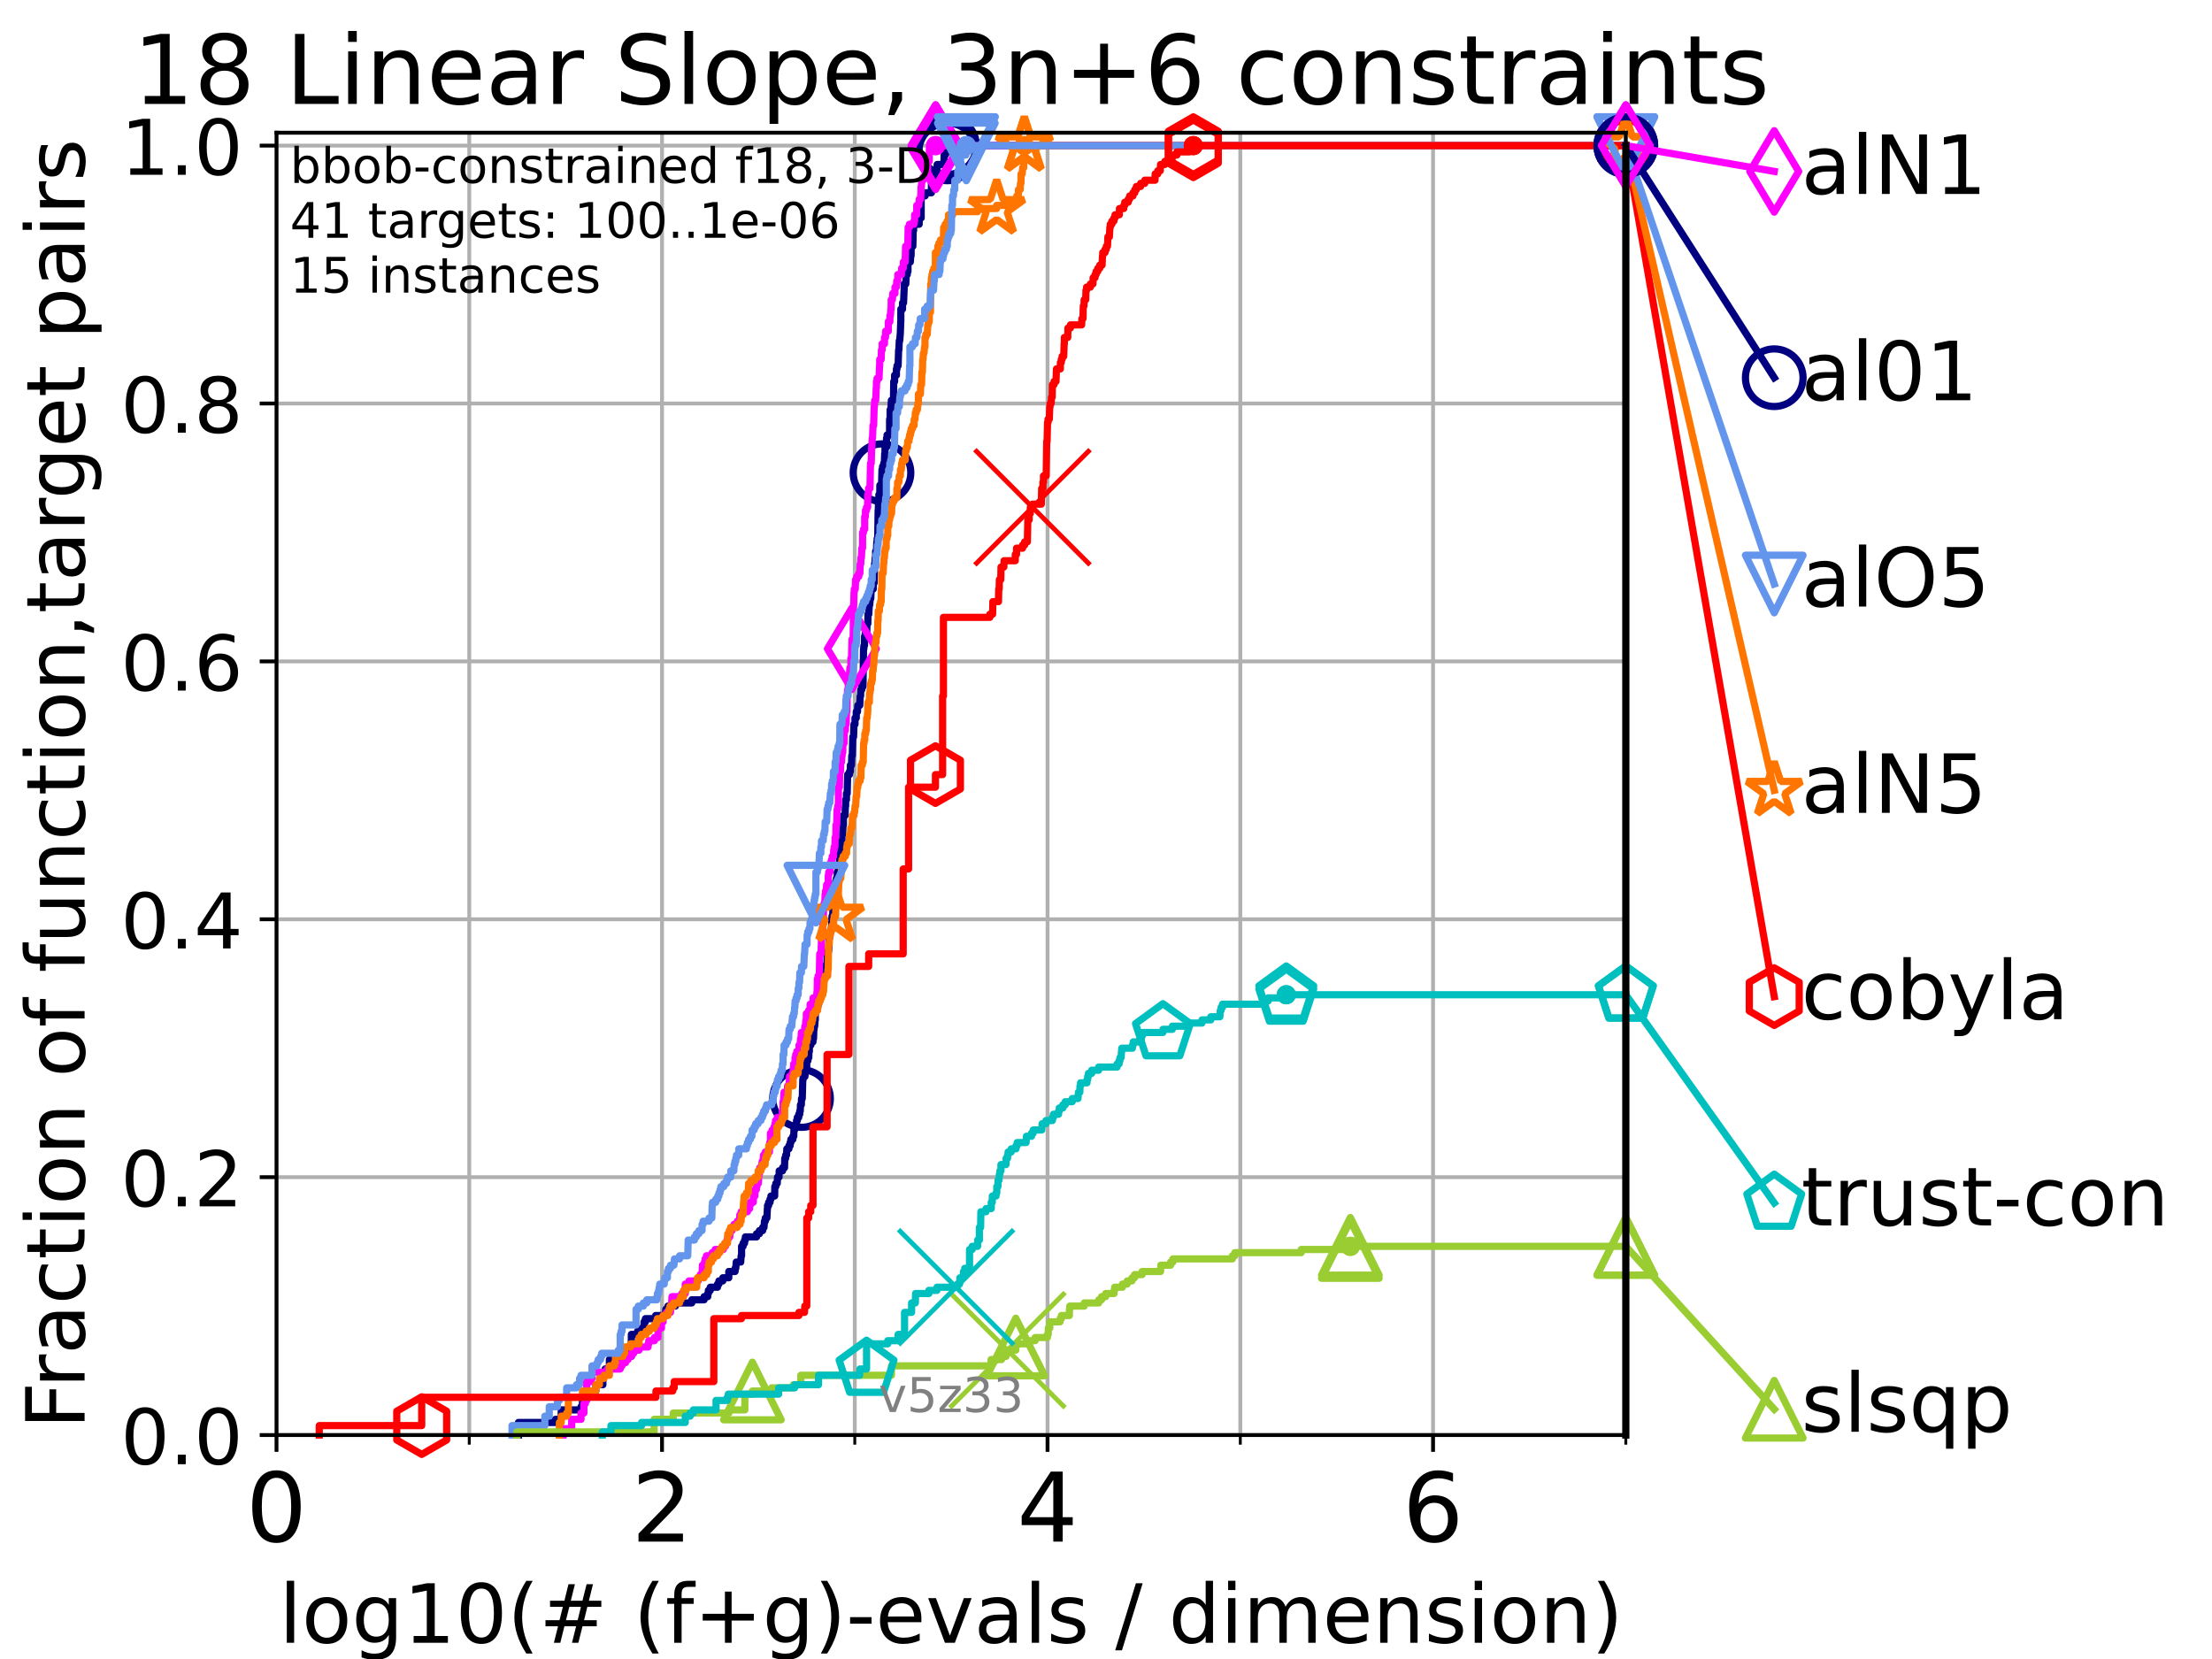 <?xml version="1.0" encoding="utf-8" standalone="no"?>
<!DOCTYPE svg PUBLIC "-//W3C//DTD SVG 1.1//EN"
  "http://www.w3.org/Graphics/SVG/1.1/DTD/svg11.dtd">
<!-- Created with matplotlib (https://matplotlib.org/) -->
<svg height="345.6pt" version="1.1" viewBox="0 0 460.8 345.6" width="460.8pt" xmlns="http://www.w3.org/2000/svg" xmlns:xlink="http://www.w3.org/1999/xlink">
 <defs>
  <style type="text/css">*{stroke-linecap:butt;stroke-linejoin:round;}</style>
 </defs>
 <g id="figure_1">
  <g id="patch_1">
   <path d="M 0 345.6 
L 460.8 345.6 
L 460.8 0 
L 0 0 
z
" style="fill:#ffffff;"/>
  </g>
  <g id="axes_1">
   <g id="patch_2">
    <path d="M 57.6 298.944 
L 338.688 298.944 
L 338.688 27.648 
L 57.6 27.648 
z
" style="fill:#ffffff;"/>
   </g>
   <g id="matplotlib.axis_1">
    <g id="xtick_1">
     <g id="line2d_1">
      <path clip-path="url(#pe3e43d00b6)" d="M 57.6 298.944 
L 57.6 27.648 
" style="fill:none;stroke:#b0b0b0;stroke-linecap:square;stroke-width:0.8;"/>
     </g>
     <g id="line2d_2">
      <defs>
       <path d="M 0 0 
L 0 3.5 
" id="m3d005380e9" style="stroke:#000000;stroke-width:0.8;"/>
      </defs>
      <g>
       <use style="stroke:#000000;stroke-width:0.8;" x="57.6" xlink:href="#m3d005380e9" y="298.944"/>
      </g>
     </g>
     <g id="text_1">
      <!-- 0 -->
      <g transform="translate(51.237 321.141)scale(0.2 -0.2)">
       <defs>
        <path d="M 31.781 66.406 
Q 24.172 66.406 20.328 58.906 
Q 16.5 51.422 16.5 36.375 
Q 16.5 21.391 20.328 13.891 
Q 24.172 6.391 31.781 6.391 
Q 39.453 6.391 43.281 13.891 
Q 47.125 21.391 47.125 36.375 
Q 47.125 51.422 43.281 58.906 
Q 39.453 66.406 31.781 66.406 
z
M 31.781 74.219 
Q 44.047 74.219 50.516 64.516 
Q 56.984 54.828 56.984 36.375 
Q 56.984 17.969 50.516 8.266 
Q 44.047 -1.422 31.781 -1.422 
Q 19.531 -1.422 13.062 8.266 
Q 6.594 17.969 6.594 36.375 
Q 6.594 54.828 13.062 64.516 
Q 19.531 74.219 31.781 74.219 
z
" id="DejaVuSans-48"/>
       </defs>
       <use xlink:href="#DejaVuSans-48"/>
      </g>
     </g>
    </g>
    <g id="xtick_2">
     <g id="line2d_3">
      <path clip-path="url(#pe3e43d00b6)" d="M 137.911 298.944 
L 137.911 27.648 
" style="fill:none;stroke:#b0b0b0;stroke-linecap:square;stroke-width:0.8;"/>
     </g>
     <g id="line2d_4">
      <g>
       <use style="stroke:#000000;stroke-width:0.8;" x="137.911" xlink:href="#m3d005380e9" y="298.944"/>
      </g>
     </g>
     <g id="text_2">
      <!-- 2 -->
      <g transform="translate(131.548 321.141)scale(0.2 -0.2)">
       <defs>
        <path d="M 19.188 8.297 
L 53.609 8.297 
L 53.609 0 
L 7.328 0 
L 7.328 8.297 
Q 12.938 14.109 22.625 23.891 
Q 32.328 33.688 34.812 36.531 
Q 39.547 41.844 41.422 45.531 
Q 43.312 49.219 43.312 52.781 
Q 43.312 58.594 39.234 62.25 
Q 35.156 65.922 28.609 65.922 
Q 23.969 65.922 18.812 64.312 
Q 13.672 62.703 7.812 59.422 
L 7.812 69.391 
Q 13.766 71.781 18.938 73 
Q 24.125 74.219 28.422 74.219 
Q 39.75 74.219 46.484 68.547 
Q 53.219 62.891 53.219 53.422 
Q 53.219 48.922 51.531 44.891 
Q 49.859 40.875 45.406 35.406 
Q 44.188 33.984 37.641 27.219 
Q 31.109 20.453 19.188 8.297 
z
" id="DejaVuSans-50"/>
       </defs>
       <use xlink:href="#DejaVuSans-50"/>
      </g>
     </g>
    </g>
    <g id="xtick_3">
     <g id="line2d_5">
      <path clip-path="url(#pe3e43d00b6)" d="M 218.222 298.944 
L 218.222 27.648 
" style="fill:none;stroke:#b0b0b0;stroke-linecap:square;stroke-width:0.8;"/>
     </g>
     <g id="line2d_6">
      <g>
       <use style="stroke:#000000;stroke-width:0.8;" x="218.222" xlink:href="#m3d005380e9" y="298.944"/>
      </g>
     </g>
     <g id="text_3">
      <!-- 4 -->
      <g transform="translate(211.859 321.141)scale(0.2 -0.2)">
       <defs>
        <path d="M 37.797 64.312 
L 12.891 25.391 
L 37.797 25.391 
z
M 35.203 72.906 
L 47.609 72.906 
L 47.609 25.391 
L 58.016 25.391 
L 58.016 17.188 
L 47.609 17.188 
L 47.609 0 
L 37.797 0 
L 37.797 17.188 
L 4.891 17.188 
L 4.891 26.703 
z
" id="DejaVuSans-52"/>
       </defs>
       <use xlink:href="#DejaVuSans-52"/>
      </g>
     </g>
    </g>
    <g id="xtick_4">
     <g id="line2d_7">
      <path clip-path="url(#pe3e43d00b6)" d="M 298.533 298.944 
L 298.533 27.648 
" style="fill:none;stroke:#b0b0b0;stroke-linecap:square;stroke-width:0.8;"/>
     </g>
     <g id="line2d_8">
      <g>
       <use style="stroke:#000000;stroke-width:0.8;" x="298.533" xlink:href="#m3d005380e9" y="298.944"/>
      </g>
     </g>
     <g id="text_4">
      <!-- 6 -->
      <g transform="translate(292.17 321.141)scale(0.2 -0.2)">
       <defs>
        <path d="M 33.016 40.375 
Q 26.375 40.375 22.484 35.828 
Q 18.609 31.297 18.609 23.391 
Q 18.609 15.531 22.484 10.953 
Q 26.375 6.391 33.016 6.391 
Q 39.656 6.391 43.531 10.953 
Q 47.406 15.531 47.406 23.391 
Q 47.406 31.297 43.531 35.828 
Q 39.656 40.375 33.016 40.375 
z
M 52.594 71.297 
L 52.594 62.312 
Q 48.875 64.062 45.094 64.984 
Q 41.312 65.922 37.594 65.922 
Q 27.828 65.922 22.672 59.328 
Q 17.531 52.734 16.797 39.406 
Q 19.672 43.656 24.016 45.922 
Q 28.375 48.188 33.594 48.188 
Q 44.578 48.188 50.953 41.516 
Q 57.328 34.859 57.328 23.391 
Q 57.328 12.156 50.688 5.359 
Q 44.047 -1.422 33.016 -1.422 
Q 20.359 -1.422 13.672 8.266 
Q 6.984 17.969 6.984 36.375 
Q 6.984 53.656 15.188 63.938 
Q 23.391 74.219 37.203 74.219 
Q 40.922 74.219 44.703 73.484 
Q 48.484 72.75 52.594 71.297 
z
" id="DejaVuSans-54"/>
       </defs>
       <use xlink:href="#DejaVuSans-54"/>
      </g>
     </g>
    </g>
    <g id="xtick_5">
     <g id="line2d_9">
      <path clip-path="url(#pe3e43d00b6)" d="M 97.755 298.944 
L 97.755 27.648 
" style="fill:none;stroke:#b0b0b0;stroke-linecap:square;stroke-width:0.8;"/>
     </g>
     <g id="line2d_10">
      <defs>
       <path d="M 0 0 
L 0 2 
" id="me633866e27" style="stroke:#000000;stroke-width:0.6;"/>
      </defs>
      <g>
       <use style="stroke:#000000;stroke-width:0.6;" x="97.755" xlink:href="#me633866e27" y="298.944"/>
      </g>
     </g>
    </g>
    <g id="xtick_6">
     <g id="line2d_11">
      <path clip-path="url(#pe3e43d00b6)" d="M 178.066 298.944 
L 178.066 27.648 
" style="fill:none;stroke:#b0b0b0;stroke-linecap:square;stroke-width:0.8;"/>
     </g>
     <g id="line2d_12">
      <g>
       <use style="stroke:#000000;stroke-width:0.6;" x="178.066" xlink:href="#me633866e27" y="298.944"/>
      </g>
     </g>
    </g>
    <g id="xtick_7">
     <g id="line2d_13">
      <path clip-path="url(#pe3e43d00b6)" d="M 258.377 298.944 
L 258.377 27.648 
" style="fill:none;stroke:#b0b0b0;stroke-linecap:square;stroke-width:0.8;"/>
     </g>
     <g id="line2d_14">
      <g>
       <use style="stroke:#000000;stroke-width:0.6;" x="258.377" xlink:href="#me633866e27" y="298.944"/>
      </g>
     </g>
    </g>
    <g id="xtick_8">
     <g id="line2d_15">
      <path clip-path="url(#pe3e43d00b6)" d="M 338.688 298.944 
L 338.688 27.648 
" style="fill:none;stroke:#b0b0b0;stroke-linecap:square;stroke-width:0.8;"/>
     </g>
     <g id="line2d_16">
      <g>
       <use style="stroke:#000000;stroke-width:0.6;" x="338.688" xlink:href="#me633866e27" y="298.944"/>
      </g>
     </g>
    </g>
    <g id="text_5">
     <!-- log10(# (f+g)-evals / dimension) -->
     <g transform="translate(58.145 342.218)scale(0.17 -0.17)">
      <defs>
       <path d="M 9.422 75.984 
L 18.406 75.984 
L 18.406 0 
L 9.422 0 
z
" id="DejaVuSans-108"/>
       <path d="M 30.609 48.391 
Q 23.391 48.391 19.188 42.75 
Q 14.984 37.109 14.984 27.297 
Q 14.984 17.484 19.156 11.844 
Q 23.344 6.203 30.609 6.203 
Q 37.797 6.203 41.984 11.859 
Q 46.188 17.531 46.188 27.297 
Q 46.188 37.016 41.984 42.703 
Q 37.797 48.391 30.609 48.391 
z
M 30.609 56 
Q 42.328 56 49.016 48.375 
Q 55.719 40.766 55.719 27.297 
Q 55.719 13.875 49.016 6.219 
Q 42.328 -1.422 30.609 -1.422 
Q 18.844 -1.422 12.172 6.219 
Q 5.516 13.875 5.516 27.297 
Q 5.516 40.766 12.172 48.375 
Q 18.844 56 30.609 56 
z
" id="DejaVuSans-111"/>
       <path d="M 45.406 27.984 
Q 45.406 37.75 41.375 43.109 
Q 37.359 48.484 30.078 48.484 
Q 22.859 48.484 18.828 43.109 
Q 14.797 37.75 14.797 27.984 
Q 14.797 18.266 18.828 12.891 
Q 22.859 7.516 30.078 7.516 
Q 37.359 7.516 41.375 12.891 
Q 45.406 18.266 45.406 27.984 
z
M 54.391 6.781 
Q 54.391 -7.172 48.188 -13.984 
Q 42 -20.797 29.203 -20.797 
Q 24.469 -20.797 20.266 -20.094 
Q 16.062 -19.391 12.109 -17.922 
L 12.109 -9.188 
Q 16.062 -11.328 19.922 -12.344 
Q 23.781 -13.375 27.781 -13.375 
Q 36.625 -13.375 41.016 -8.766 
Q 45.406 -4.156 45.406 5.172 
L 45.406 9.625 
Q 42.625 4.781 38.281 2.391 
Q 33.938 0 27.875 0 
Q 17.828 0 11.672 7.656 
Q 5.516 15.328 5.516 27.984 
Q 5.516 40.672 11.672 48.328 
Q 17.828 56 27.875 56 
Q 33.938 56 38.281 53.609 
Q 42.625 51.219 45.406 46.391 
L 45.406 54.688 
L 54.391 54.688 
z
" id="DejaVuSans-103"/>
       <path d="M 12.406 8.297 
L 28.516 8.297 
L 28.516 63.922 
L 10.984 60.406 
L 10.984 69.391 
L 28.422 72.906 
L 38.281 72.906 
L 38.281 8.297 
L 54.391 8.297 
L 54.391 0 
L 12.406 0 
z
" id="DejaVuSans-49"/>
       <path d="M 31 75.875 
Q 24.469 64.656 21.281 53.656 
Q 18.109 42.672 18.109 31.391 
Q 18.109 20.125 21.312 9.062 
Q 24.516 -2 31 -13.188 
L 23.188 -13.188 
Q 15.875 -1.703 12.234 9.375 
Q 8.594 20.453 8.594 31.391 
Q 8.594 42.281 12.203 53.312 
Q 15.828 64.359 23.188 75.875 
z
" id="DejaVuSans-40"/>
       <path d="M 51.125 44 
L 36.922 44 
L 32.812 27.688 
L 47.125 27.688 
z
M 43.797 71.781 
L 38.719 51.516 
L 52.984 51.516 
L 58.109 71.781 
L 65.922 71.781 
L 60.891 51.516 
L 76.125 51.516 
L 76.125 44 
L 58.984 44 
L 54.984 27.688 
L 70.516 27.688 
L 70.516 20.219 
L 53.078 20.219 
L 48 0 
L 40.188 0 
L 45.219 20.219 
L 30.906 20.219 
L 25.875 0 
L 18.016 0 
L 23.094 20.219 
L 7.719 20.219 
L 7.719 27.688 
L 24.906 27.688 
L 29 44 
L 13.281 44 
L 13.281 51.516 
L 30.906 51.516 
L 35.891 71.781 
z
" id="DejaVuSans-35"/>
       <path id="DejaVuSans-32"/>
       <path d="M 37.109 75.984 
L 37.109 68.5 
L 28.516 68.5 
Q 23.688 68.5 21.797 66.547 
Q 19.922 64.594 19.922 59.516 
L 19.922 54.688 
L 34.719 54.688 
L 34.719 47.703 
L 19.922 47.703 
L 19.922 0 
L 10.891 0 
L 10.891 47.703 
L 2.297 47.703 
L 2.297 54.688 
L 10.891 54.688 
L 10.891 58.5 
Q 10.891 67.625 15.141 71.797 
Q 19.391 75.984 28.609 75.984 
z
" id="DejaVuSans-102"/>
       <path d="M 46 62.703 
L 46 35.5 
L 73.188 35.5 
L 73.188 27.203 
L 46 27.203 
L 46 0 
L 37.797 0 
L 37.797 27.203 
L 10.594 27.203 
L 10.594 35.5 
L 37.797 35.5 
L 37.797 62.703 
z
" id="DejaVuSans-43"/>
       <path d="M 8.016 75.875 
L 15.828 75.875 
Q 23.141 64.359 26.781 53.312 
Q 30.422 42.281 30.422 31.391 
Q 30.422 20.453 26.781 9.375 
Q 23.141 -1.703 15.828 -13.188 
L 8.016 -13.188 
Q 14.5 -2 17.703 9.062 
Q 20.906 20.125 20.906 31.391 
Q 20.906 42.672 17.703 53.656 
Q 14.5 64.656 8.016 75.875 
z
" id="DejaVuSans-41"/>
       <path d="M 4.891 31.391 
L 31.203 31.391 
L 31.203 23.391 
L 4.891 23.391 
z
" id="DejaVuSans-45"/>
       <path d="M 56.203 29.594 
L 56.203 25.203 
L 14.891 25.203 
Q 15.484 15.922 20.484 11.062 
Q 25.484 6.203 34.422 6.203 
Q 39.594 6.203 44.453 7.469 
Q 49.312 8.734 54.109 11.281 
L 54.109 2.781 
Q 49.266 0.734 44.188 -0.344 
Q 39.109 -1.422 33.891 -1.422 
Q 20.797 -1.422 13.156 6.188 
Q 5.516 13.812 5.516 26.812 
Q 5.516 40.234 12.766 48.109 
Q 20.016 56 32.328 56 
Q 43.359 56 49.781 48.891 
Q 56.203 41.797 56.203 29.594 
z
M 47.219 32.234 
Q 47.125 39.594 43.094 43.984 
Q 39.062 48.391 32.422 48.391 
Q 24.906 48.391 20.391 44.141 
Q 15.875 39.891 15.188 32.172 
z
" id="DejaVuSans-101"/>
       <path d="M 2.984 54.688 
L 12.5 54.688 
L 29.594 8.797 
L 46.688 54.688 
L 56.203 54.688 
L 35.688 0 
L 23.484 0 
z
" id="DejaVuSans-118"/>
       <path d="M 34.281 27.484 
Q 23.391 27.484 19.188 25 
Q 14.984 22.516 14.984 16.5 
Q 14.984 11.719 18.141 8.906 
Q 21.297 6.109 26.703 6.109 
Q 34.188 6.109 38.703 11.406 
Q 43.219 16.703 43.219 25.484 
L 43.219 27.484 
z
M 52.203 31.203 
L 52.203 0 
L 43.219 0 
L 43.219 8.297 
Q 40.141 3.328 35.547 0.953 
Q 30.953 -1.422 24.312 -1.422 
Q 15.922 -1.422 10.953 3.297 
Q 6 8.016 6 15.922 
Q 6 25.141 12.172 29.828 
Q 18.359 34.516 30.609 34.516 
L 43.219 34.516 
L 43.219 35.406 
Q 43.219 41.609 39.141 45 
Q 35.062 48.391 27.688 48.391 
Q 23 48.391 18.547 47.266 
Q 14.109 46.141 10.016 43.891 
L 10.016 52.203 
Q 14.938 54.109 19.578 55.047 
Q 24.219 56 28.609 56 
Q 40.484 56 46.344 49.844 
Q 52.203 43.703 52.203 31.203 
z
" id="DejaVuSans-97"/>
       <path d="M 44.281 53.078 
L 44.281 44.578 
Q 40.484 46.531 36.375 47.5 
Q 32.281 48.484 27.875 48.484 
Q 21.188 48.484 17.844 46.438 
Q 14.5 44.391 14.5 40.281 
Q 14.5 37.156 16.891 35.375 
Q 19.281 33.594 26.516 31.984 
L 29.594 31.297 
Q 39.156 29.25 43.188 25.516 
Q 47.219 21.781 47.219 15.094 
Q 47.219 7.469 41.188 3.016 
Q 35.156 -1.422 24.609 -1.422 
Q 20.219 -1.422 15.453 -0.562 
Q 10.688 0.297 5.422 2 
L 5.422 11.281 
Q 10.406 8.688 15.234 7.391 
Q 20.062 6.109 24.812 6.109 
Q 31.156 6.109 34.562 8.281 
Q 37.984 10.453 37.984 14.406 
Q 37.984 18.062 35.516 20.016 
Q 33.062 21.969 24.703 23.781 
L 21.578 24.516 
Q 13.234 26.266 9.516 29.906 
Q 5.812 33.547 5.812 39.891 
Q 5.812 47.609 11.281 51.797 
Q 16.75 56 26.812 56 
Q 31.781 56 36.172 55.266 
Q 40.578 54.547 44.281 53.078 
z
" id="DejaVuSans-115"/>
       <path d="M 25.391 72.906 
L 33.688 72.906 
L 8.297 -9.281 
L 0 -9.281 
z
" id="DejaVuSans-47"/>
       <path d="M 45.406 46.391 
L 45.406 75.984 
L 54.391 75.984 
L 54.391 0 
L 45.406 0 
L 45.406 8.203 
Q 42.578 3.328 38.25 0.953 
Q 33.938 -1.422 27.875 -1.422 
Q 17.969 -1.422 11.734 6.484 
Q 5.516 14.406 5.516 27.297 
Q 5.516 40.188 11.734 48.094 
Q 17.969 56 27.875 56 
Q 33.938 56 38.25 53.625 
Q 42.578 51.266 45.406 46.391 
z
M 14.797 27.297 
Q 14.797 17.391 18.875 11.75 
Q 22.953 6.109 30.078 6.109 
Q 37.203 6.109 41.297 11.75 
Q 45.406 17.391 45.406 27.297 
Q 45.406 37.203 41.297 42.844 
Q 37.203 48.484 30.078 48.484 
Q 22.953 48.484 18.875 42.844 
Q 14.797 37.203 14.797 27.297 
z
" id="DejaVuSans-100"/>
       <path d="M 9.422 54.688 
L 18.406 54.688 
L 18.406 0 
L 9.422 0 
z
M 9.422 75.984 
L 18.406 75.984 
L 18.406 64.594 
L 9.422 64.594 
z
" id="DejaVuSans-105"/>
       <path d="M 52 44.188 
Q 55.375 50.25 60.062 53.125 
Q 64.75 56 71.094 56 
Q 79.641 56 84.281 50.016 
Q 88.922 44.047 88.922 33.016 
L 88.922 0 
L 79.891 0 
L 79.891 32.719 
Q 79.891 40.578 77.094 44.375 
Q 74.312 48.188 68.609 48.188 
Q 61.625 48.188 57.562 43.547 
Q 53.516 38.922 53.516 30.906 
L 53.516 0 
L 44.484 0 
L 44.484 32.719 
Q 44.484 40.625 41.703 44.406 
Q 38.922 48.188 33.109 48.188 
Q 26.219 48.188 22.156 43.531 
Q 18.109 38.875 18.109 30.906 
L 18.109 0 
L 9.078 0 
L 9.078 54.688 
L 18.109 54.688 
L 18.109 46.188 
Q 21.188 51.219 25.484 53.609 
Q 29.781 56 35.688 56 
Q 41.656 56 45.828 52.969 
Q 50 49.953 52 44.188 
z
" id="DejaVuSans-109"/>
       <path d="M 54.891 33.016 
L 54.891 0 
L 45.906 0 
L 45.906 32.719 
Q 45.906 40.484 42.875 44.328 
Q 39.844 48.188 33.797 48.188 
Q 26.516 48.188 22.312 43.547 
Q 18.109 38.922 18.109 30.906 
L 18.109 0 
L 9.078 0 
L 9.078 54.688 
L 18.109 54.688 
L 18.109 46.188 
Q 21.344 51.125 25.703 53.562 
Q 30.078 56 35.797 56 
Q 45.219 56 50.047 50.172 
Q 54.891 44.344 54.891 33.016 
z
" id="DejaVuSans-110"/>
      </defs>
      <use xlink:href="#DejaVuSans-108"/>
      <use x="27.783" xlink:href="#DejaVuSans-111"/>
      <use x="88.965" xlink:href="#DejaVuSans-103"/>
      <use x="152.441" xlink:href="#DejaVuSans-49"/>
      <use x="216.064" xlink:href="#DejaVuSans-48"/>
      <use x="279.688" xlink:href="#DejaVuSans-40"/>
      <use x="318.701" xlink:href="#DejaVuSans-35"/>
      <use x="402.49" xlink:href="#DejaVuSans-32"/>
      <use x="434.277" xlink:href="#DejaVuSans-40"/>
      <use x="473.291" xlink:href="#DejaVuSans-102"/>
      <use x="508.496" xlink:href="#DejaVuSans-43"/>
      <use x="592.285" xlink:href="#DejaVuSans-103"/>
      <use x="655.762" xlink:href="#DejaVuSans-41"/>
      <use x="694.775" xlink:href="#DejaVuSans-45"/>
      <use x="730.859" xlink:href="#DejaVuSans-101"/>
      <use x="792.383" xlink:href="#DejaVuSans-118"/>
      <use x="851.562" xlink:href="#DejaVuSans-97"/>
      <use x="912.842" xlink:href="#DejaVuSans-108"/>
      <use x="940.625" xlink:href="#DejaVuSans-115"/>
      <use x="992.725" xlink:href="#DejaVuSans-32"/>
      <use x="1024.512" xlink:href="#DejaVuSans-47"/>
      <use x="1058.203" xlink:href="#DejaVuSans-32"/>
      <use x="1089.99" xlink:href="#DejaVuSans-100"/>
      <use x="1153.467" xlink:href="#DejaVuSans-105"/>
      <use x="1181.25" xlink:href="#DejaVuSans-109"/>
      <use x="1278.662" xlink:href="#DejaVuSans-101"/>
      <use x="1340.186" xlink:href="#DejaVuSans-110"/>
      <use x="1403.564" xlink:href="#DejaVuSans-115"/>
      <use x="1455.664" xlink:href="#DejaVuSans-105"/>
      <use x="1483.447" xlink:href="#DejaVuSans-111"/>
      <use x="1544.629" xlink:href="#DejaVuSans-110"/>
      <use x="1608.008" xlink:href="#DejaVuSans-41"/>
     </g>
    </g>
   </g>
   <g id="matplotlib.axis_2">
    <g id="ytick_1">
     <g id="line2d_17">
      <path clip-path="url(#pe3e43d00b6)" d="M 57.6 298.944 
L 338.688 298.944 
" style="fill:none;stroke:#b0b0b0;stroke-linecap:square;stroke-width:0.8;"/>
     </g>
     <g id="line2d_18">
      <defs>
       <path d="M 0 0 
L -3.5 0 
" id="m8e1fc2f754" style="stroke:#000000;stroke-width:0.8;"/>
      </defs>
      <g>
       <use style="stroke:#000000;stroke-width:0.8;" x="57.6" xlink:href="#m8e1fc2f754" y="298.944"/>
      </g>
     </g>
     <g id="text_6">
      <!-- 0.0 -->
      <g transform="translate(25.155 305.023)scale(0.16 -0.16)">
       <defs>
        <path d="M 10.688 12.406 
L 21 12.406 
L 21 0 
L 10.688 0 
z
" id="DejaVuSans-46"/>
       </defs>
       <use xlink:href="#DejaVuSans-48"/>
       <use x="63.623" xlink:href="#DejaVuSans-46"/>
       <use x="95.41" xlink:href="#DejaVuSans-48"/>
      </g>
     </g>
    </g>
    <g id="ytick_2">
     <g id="line2d_19">
      <path clip-path="url(#pe3e43d00b6)" d="M 57.6 245.222 
L 338.688 245.222 
" style="fill:none;stroke:#b0b0b0;stroke-linecap:square;stroke-width:0.8;"/>
     </g>
     <g id="line2d_20">
      <g>
       <use style="stroke:#000000;stroke-width:0.8;" x="57.6" xlink:href="#m8e1fc2f754" y="245.222"/>
      </g>
     </g>
     <g id="text_7">
      <!-- 0.2 -->
      <g transform="translate(25.155 251.301)scale(0.16 -0.16)">
       <use xlink:href="#DejaVuSans-48"/>
       <use x="63.623" xlink:href="#DejaVuSans-46"/>
       <use x="95.41" xlink:href="#DejaVuSans-50"/>
      </g>
     </g>
    </g>
    <g id="ytick_3">
     <g id="line2d_21">
      <path clip-path="url(#pe3e43d00b6)" d="M 57.6 191.5 
L 338.688 191.5 
" style="fill:none;stroke:#b0b0b0;stroke-linecap:square;stroke-width:0.8;"/>
     </g>
     <g id="line2d_22">
      <g>
       <use style="stroke:#000000;stroke-width:0.8;" x="57.6" xlink:href="#m8e1fc2f754" y="191.5"/>
      </g>
     </g>
     <g id="text_8">
      <!-- 0.4 -->
      <g transform="translate(25.155 197.579)scale(0.16 -0.16)">
       <use xlink:href="#DejaVuSans-48"/>
       <use x="63.623" xlink:href="#DejaVuSans-46"/>
       <use x="95.41" xlink:href="#DejaVuSans-52"/>
      </g>
     </g>
    </g>
    <g id="ytick_4">
     <g id="line2d_23">
      <path clip-path="url(#pe3e43d00b6)" d="M 57.6 137.778 
L 338.688 137.778 
" style="fill:none;stroke:#b0b0b0;stroke-linecap:square;stroke-width:0.8;"/>
     </g>
     <g id="line2d_24">
      <g>
       <use style="stroke:#000000;stroke-width:0.8;" x="57.6" xlink:href="#m8e1fc2f754" y="137.778"/>
      </g>
     </g>
     <g id="text_9">
      <!-- 0.6 -->
      <g transform="translate(25.155 143.857)scale(0.16 -0.16)">
       <use xlink:href="#DejaVuSans-48"/>
       <use x="63.623" xlink:href="#DejaVuSans-46"/>
       <use x="95.41" xlink:href="#DejaVuSans-54"/>
      </g>
     </g>
    </g>
    <g id="ytick_5">
     <g id="line2d_25">
      <path clip-path="url(#pe3e43d00b6)" d="M 57.6 84.056 
L 338.688 84.056 
" style="fill:none;stroke:#b0b0b0;stroke-linecap:square;stroke-width:0.8;"/>
     </g>
     <g id="line2d_26">
      <g>
       <use style="stroke:#000000;stroke-width:0.8;" x="57.6" xlink:href="#m8e1fc2f754" y="84.056"/>
      </g>
     </g>
     <g id="text_10">
      <!-- 0.8 -->
      <g transform="translate(25.155 90.135)scale(0.16 -0.16)">
       <defs>
        <path d="M 31.781 34.625 
Q 24.75 34.625 20.719 30.859 
Q 16.703 27.094 16.703 20.516 
Q 16.703 13.922 20.719 10.156 
Q 24.75 6.391 31.781 6.391 
Q 38.812 6.391 42.859 10.172 
Q 46.922 13.969 46.922 20.516 
Q 46.922 27.094 42.891 30.859 
Q 38.875 34.625 31.781 34.625 
z
M 21.922 38.812 
Q 15.578 40.375 12.031 44.719 
Q 8.5 49.078 8.5 55.328 
Q 8.5 64.062 14.719 69.141 
Q 20.953 74.219 31.781 74.219 
Q 42.672 74.219 48.875 69.141 
Q 55.078 64.062 55.078 55.328 
Q 55.078 49.078 51.531 44.719 
Q 48 40.375 41.703 38.812 
Q 48.828 37.156 52.797 32.312 
Q 56.781 27.484 56.781 20.516 
Q 56.781 9.906 50.312 4.234 
Q 43.844 -1.422 31.781 -1.422 
Q 19.734 -1.422 13.25 4.234 
Q 6.781 9.906 6.781 20.516 
Q 6.781 27.484 10.781 32.312 
Q 14.797 37.156 21.922 38.812 
z
M 18.312 54.391 
Q 18.312 48.734 21.844 45.562 
Q 25.391 42.391 31.781 42.391 
Q 38.141 42.391 41.719 45.562 
Q 45.312 48.734 45.312 54.391 
Q 45.312 60.062 41.719 63.234 
Q 38.141 66.406 31.781 66.406 
Q 25.391 66.406 21.844 63.234 
Q 18.312 60.062 18.312 54.391 
z
" id="DejaVuSans-56"/>
       </defs>
       <use xlink:href="#DejaVuSans-48"/>
       <use x="63.623" xlink:href="#DejaVuSans-46"/>
       <use x="95.41" xlink:href="#DejaVuSans-56"/>
      </g>
     </g>
    </g>
    <g id="ytick_6">
     <g id="line2d_27">
      <path clip-path="url(#pe3e43d00b6)" d="M 57.6 30.334 
L 338.688 30.334 
" style="fill:none;stroke:#b0b0b0;stroke-linecap:square;stroke-width:0.8;"/>
     </g>
     <g id="line2d_28">
      <g>
       <use style="stroke:#000000;stroke-width:0.8;" x="57.6" xlink:href="#m8e1fc2f754" y="30.334"/>
      </g>
     </g>
     <g id="text_11">
      <!-- 1.0 -->
      <g transform="translate(25.155 36.413)scale(0.16 -0.16)">
       <use xlink:href="#DejaVuSans-49"/>
       <use x="63.623" xlink:href="#DejaVuSans-46"/>
       <use x="95.41" xlink:href="#DejaVuSans-48"/>
      </g>
     </g>
    </g>
    <g id="text_12">
     <!-- Fraction of function,target pairs -->
     <g transform="translate(17.62 297.681)rotate(-90)scale(0.17 -0.17)">
      <defs>
       <path d="M 9.812 72.906 
L 51.703 72.906 
L 51.703 64.594 
L 19.672 64.594 
L 19.672 43.109 
L 48.578 43.109 
L 48.578 34.812 
L 19.672 34.812 
L 19.672 0 
L 9.812 0 
z
" id="DejaVuSans-70"/>
       <path d="M 41.109 46.297 
Q 39.594 47.172 37.812 47.578 
Q 36.031 48 33.891 48 
Q 26.266 48 22.188 43.047 
Q 18.109 38.094 18.109 28.812 
L 18.109 0 
L 9.078 0 
L 9.078 54.688 
L 18.109 54.688 
L 18.109 46.188 
Q 20.953 51.172 25.484 53.578 
Q 30.031 56 36.531 56 
Q 37.453 56 38.578 55.875 
Q 39.703 55.766 41.062 55.516 
z
" id="DejaVuSans-114"/>
       <path d="M 48.781 52.594 
L 48.781 44.188 
Q 44.969 46.297 41.141 47.344 
Q 37.312 48.391 33.406 48.391 
Q 24.656 48.391 19.812 42.844 
Q 14.984 37.312 14.984 27.297 
Q 14.984 17.281 19.812 11.734 
Q 24.656 6.203 33.406 6.203 
Q 37.312 6.203 41.141 7.25 
Q 44.969 8.297 48.781 10.406 
L 48.781 2.094 
Q 45.016 0.344 40.984 -0.531 
Q 36.969 -1.422 32.422 -1.422 
Q 20.062 -1.422 12.781 6.344 
Q 5.516 14.109 5.516 27.297 
Q 5.516 40.672 12.859 48.328 
Q 20.219 56 33.016 56 
Q 37.156 56 41.109 55.141 
Q 45.062 54.297 48.781 52.594 
z
" id="DejaVuSans-99"/>
       <path d="M 18.312 70.219 
L 18.312 54.688 
L 36.812 54.688 
L 36.812 47.703 
L 18.312 47.703 
L 18.312 18.016 
Q 18.312 11.328 20.141 9.422 
Q 21.969 7.516 27.594 7.516 
L 36.812 7.516 
L 36.812 0 
L 27.594 0 
Q 17.188 0 13.234 3.875 
Q 9.281 7.766 9.281 18.016 
L 9.281 47.703 
L 2.688 47.703 
L 2.688 54.688 
L 9.281 54.688 
L 9.281 70.219 
z
" id="DejaVuSans-116"/>
       <path d="M 8.5 21.578 
L 8.5 54.688 
L 17.484 54.688 
L 17.484 21.922 
Q 17.484 14.156 20.5 10.266 
Q 23.531 6.391 29.594 6.391 
Q 36.859 6.391 41.078 11.031 
Q 45.312 15.672 45.312 23.688 
L 45.312 54.688 
L 54.297 54.688 
L 54.297 0 
L 45.312 0 
L 45.312 8.406 
Q 42.047 3.422 37.719 1 
Q 33.406 -1.422 27.688 -1.422 
Q 18.266 -1.422 13.375 4.438 
Q 8.5 10.297 8.5 21.578 
z
M 31.109 56 
z
" id="DejaVuSans-117"/>
       <path d="M 11.719 12.406 
L 22.016 12.406 
L 22.016 4 
L 14.016 -11.625 
L 7.719 -11.625 
L 11.719 4 
z
" id="DejaVuSans-44"/>
       <path d="M 18.109 8.203 
L 18.109 -20.797 
L 9.078 -20.797 
L 9.078 54.688 
L 18.109 54.688 
L 18.109 46.391 
Q 20.953 51.266 25.266 53.625 
Q 29.594 56 35.594 56 
Q 45.562 56 51.781 48.094 
Q 58.016 40.188 58.016 27.297 
Q 58.016 14.406 51.781 6.484 
Q 45.562 -1.422 35.594 -1.422 
Q 29.594 -1.422 25.266 0.953 
Q 20.953 3.328 18.109 8.203 
z
M 48.688 27.297 
Q 48.688 37.203 44.609 42.844 
Q 40.531 48.484 33.406 48.484 
Q 26.266 48.484 22.188 42.844 
Q 18.109 37.203 18.109 27.297 
Q 18.109 17.391 22.188 11.75 
Q 26.266 6.109 33.406 6.109 
Q 40.531 6.109 44.609 11.75 
Q 48.688 17.391 48.688 27.297 
z
" id="DejaVuSans-112"/>
      </defs>
      <use xlink:href="#DejaVuSans-70"/>
      <use x="50.27" xlink:href="#DejaVuSans-114"/>
      <use x="91.383" xlink:href="#DejaVuSans-97"/>
      <use x="152.662" xlink:href="#DejaVuSans-99"/>
      <use x="207.643" xlink:href="#DejaVuSans-116"/>
      <use x="246.852" xlink:href="#DejaVuSans-105"/>
      <use x="274.635" xlink:href="#DejaVuSans-111"/>
      <use x="335.816" xlink:href="#DejaVuSans-110"/>
      <use x="399.195" xlink:href="#DejaVuSans-32"/>
      <use x="430.982" xlink:href="#DejaVuSans-111"/>
      <use x="492.164" xlink:href="#DejaVuSans-102"/>
      <use x="527.369" xlink:href="#DejaVuSans-32"/>
      <use x="559.156" xlink:href="#DejaVuSans-102"/>
      <use x="594.361" xlink:href="#DejaVuSans-117"/>
      <use x="657.74" xlink:href="#DejaVuSans-110"/>
      <use x="721.119" xlink:href="#DejaVuSans-99"/>
      <use x="776.1" xlink:href="#DejaVuSans-116"/>
      <use x="815.309" xlink:href="#DejaVuSans-105"/>
      <use x="843.092" xlink:href="#DejaVuSans-111"/>
      <use x="904.273" xlink:href="#DejaVuSans-110"/>
      <use x="967.652" xlink:href="#DejaVuSans-44"/>
      <use x="999.439" xlink:href="#DejaVuSans-116"/>
      <use x="1038.648" xlink:href="#DejaVuSans-97"/>
      <use x="1099.928" xlink:href="#DejaVuSans-114"/>
      <use x="1139.291" xlink:href="#DejaVuSans-103"/>
      <use x="1202.768" xlink:href="#DejaVuSans-101"/>
      <use x="1264.291" xlink:href="#DejaVuSans-116"/>
      <use x="1303.5" xlink:href="#DejaVuSans-32"/>
      <use x="1335.287" xlink:href="#DejaVuSans-112"/>
      <use x="1398.764" xlink:href="#DejaVuSans-97"/>
      <use x="1460.043" xlink:href="#DejaVuSans-105"/>
      <use x="1487.826" xlink:href="#DejaVuSans-114"/>
      <use x="1528.939" xlink:href="#DejaVuSans-115"/>
     </g>
    </g>
   </g>
   <g id="line2d_29">
    <defs>
     <path d="M 0 1.5 
C 0.398 1.5 0.779 1.342 1.061 1.061 
C 1.342 0.779 1.5 0.398 1.5 0 
C 1.5 -0.398 1.342 -0.779 1.061 -1.061 
C 0.779 -1.342 0.398 -1.5 0 -1.5 
C -0.398 -1.5 -0.779 -1.342 -1.061 -1.061 
C -1.342 -0.779 -1.5 -0.398 -1.5 0 
C -1.5 0.398 -1.342 0.779 -1.061 1.061 
C -0.779 1.342 -0.398 1.5 0 1.5 
z
" id="mabc9fbb05f" style="stroke:#000080;"/>
    </defs>
    <g>
     <use style="fill:#000080;stroke:#000080;" x="197.391" xlink:href="#mabc9fbb05f" y="30.334"/>
     <use style="fill:#000080;stroke:#000080;" x="197.391" xlink:href="#mabc9fbb05f" y="30.334"/>
    </g>
   </g>
   <g id="line2d_30">
    <path d="M 108.006 298.944 
L 108.006 296.323 
L 115.711 296.323 
L 115.711 295.668 
L 116.914 295.668 
L 116.914 293.703 
L 121.037 293.703 
L 121.037 293.048 
L 121.34 293.048 
L 121.34 291.082 
L 122.503 291.082 
L 122.503 290.427 
L 123.856 290.427 
L 123.856 289.772 
L 124.114 289.772 
L 124.114 288.462 
L 125.589 288.462 
L 125.589 286.496 
L 125.823 286.496 
L 125.823 285.841 
L 126.054 285.841 
L 126.054 285.186 
L 126.948 285.186 
L 126.948 283.22 
L 128.411 283.22 
L 128.411 282.565 
L 131.524 282.565 
L 131.524 277.979 
L 132.816 277.979 
L 132.816 277.324 
L 133.726 277.324 
L 133.726 276.669 
L 134.164 276.669 
L 134.164 275.359 
L 134.45 275.359 
L 134.45 274.704 
L 136.583 274.704 
L 136.583 274.048 
L 138.595 274.048 
L 138.595 273.393 
L 138.706 273.393 
L 138.706 272.738 
L 139.145 272.738 
L 139.145 272.083 
L 140.699 272.083 
L 140.699 271.428 
L 144.108 271.428 
L 144.108 270.773 
L 146.679 270.773 
L 146.679 270.118 
L 147.436 270.118 
L 147.436 269.462 
L 147.57 269.462 
L 147.57 268.807 
L 147.967 268.807 
L 147.967 268.152 
L 149.468 268.152 
L 149.468 267.497 
L 149.765 267.497 
L 149.765 266.842 
L 150.571 266.842 
L 150.571 266.187 
L 151.819 266.187 
L 151.819 264.876 
L 153.13 264.876 
L 153.13 264.221 
L 153.275 264.221 
L 153.371 262.911 
L 154.304 262.911 
L 154.395 261.601 
L 154.485 261.601 
L 154.485 259.635 
L 154.796 259.635 
L 154.796 258.98 
L 155.103 258.98 
L 155.103 258.325 
L 155.275 258.325 
L 155.275 257.67 
L 157.604 257.67 
L 157.604 257.015 
L 158.195 257.015 
L 158.195 256.36 
L 158.872 256.36 
L 158.872 255.704 
L 159.15 255.704 
L 159.253 254.394 
L 159.423 254.394 
L 159.423 253.739 
L 159.758 253.739 
L 159.858 251.773 
L 159.891 251.773 
L 159.891 251.118 
L 160.12 251.118 
L 160.12 250.463 
L 160.41 250.463 
L 160.41 249.808 
L 160.601 249.808 
L 160.601 249.153 
L 161.375 249.153 
L 161.405 247.187 
L 161.615 247.187 
L 161.615 246.532 
L 161.912 246.532 
L 161.97 245.222 
L 162.289 245.222 
L 162.318 243.912 
L 163.021 243.912 
L 163.021 243.257 
L 163.429 243.257 
L 163.483 241.291 
L 163.67 241.291 
L 163.67 240.636 
L 163.854 240.636 
L 163.907 239.326 
L 164.346 239.326 
L 164.346 238.671 
L 164.6 238.671 
L 164.6 238.015 
L 164.75 238.015 
L 164.75 237.36 
L 165.169 237.36 
L 165.169 236.705 
L 165.363 236.705 
L 165.387 235.395 
L 165.531 235.395 
L 165.531 234.74 
L 165.815 234.74 
L 165.815 234.085 
L 165.932 234.085 
L 165.932 233.429 
L 166.094 233.429 
L 166.094 232.774 
L 166.392 232.774 
L 166.392 232.119 
L 166.595 232.119 
L 166.595 231.464 
L 166.707 231.464 
L 166.751 230.154 
L 166.929 230.154 
L 166.973 228.843 
L 167.126 228.843 
L 167.234 224.912 
L 167.299 224.912 
L 167.299 224.257 
L 167.683 224.257 
L 167.788 222.292 
L 168.058 222.292 
L 168.058 220.982 
L 168.304 220.982 
L 168.304 220.326 
L 168.486 220.326 
L 168.526 219.016 
L 168.607 219.016 
L 168.607 217.706 
L 168.924 217.706 
L 168.924 217.051 
L 169.351 217.051 
L 169.351 216.396 
L 169.465 216.396 
L 169.541 214.43 
L 169.598 214.43 
L 169.598 213.775 
L 169.711 213.775 
L 169.805 212.465 
L 169.842 212.465 
L 169.86 210.499 
L 170.174 210.499 
L 170.174 209.844 
L 170.356 209.844 
L 170.356 209.189 
L 170.554 209.189 
L 170.554 208.534 
L 170.678 208.534 
L 170.767 206.568 
L 170.838 206.568 
L 170.925 203.948 
L 171.134 203.948 
L 171.134 203.293 
L 171.341 203.293 
L 171.341 202.638 
L 171.477 202.638 
L 171.477 201.982 
L 171.612 201.982 
L 171.612 201.327 
L 172.24 201.327 
L 172.337 198.707 
L 172.514 198.707 
L 172.514 198.052 
L 172.626 198.052 
L 172.721 195.431 
L 172.8 195.431 
L 172.878 194.121 
L 173.096 194.121 
L 173.096 193.465 
L 173.219 193.465 
L 173.326 190.845 
L 173.478 190.845 
L 173.508 189.535 
L 173.733 189.535 
L 173.823 186.914 
L 173.955 186.914 
L 174.058 184.293 
L 174.073 184.293 
L 174.073 183.638 
L 174.233 183.638 
L 174.233 182.983 
L 174.406 182.983 
L 174.42 181.673 
L 174.634 181.673 
L 174.634 181.018 
L 174.817 181.018 
L 174.915 178.397 
L 174.97 178.397 
L 174.984 175.777 
L 175.218 175.777 
L 175.218 175.121 
L 175.395 175.121 
L 175.395 173.811 
L 175.53 173.811 
L 175.624 171.846 
L 175.704 171.846 
L 175.704 169.88 
L 176.047 169.88 
L 176.099 167.915 
L 176.164 167.915 
L 176.164 166.604 
L 176.332 166.604 
L 176.332 165.294 
L 176.485 165.294 
L 176.574 161.363 
L 176.962 161.363 
L 176.962 160.708 
L 177.147 160.708 
L 177.147 159.398 
L 177.379 159.398 
L 177.439 157.432 
L 177.547 157.432 
L 177.655 153.502 
L 177.809 153.502 
L 177.903 150.881 
L 178.113 150.881 
L 178.113 149.571 
L 178.377 149.571 
L 178.377 148.26 
L 178.627 148.26 
L 178.694 146.95 
L 179.104 146.95 
L 179.192 144.985 
L 179.279 144.985 
L 179.311 143.674 
L 179.516 143.674 
L 179.516 143.019 
L 179.781 143.019 
L 179.886 135.157 
L 179.959 135.157 
L 179.959 134.502 
L 180.084 134.502 
L 180.105 132.537 
L 180.249 132.537 
L 180.249 131.882 
L 180.554 131.882 
L 180.625 129.916 
L 180.784 129.916 
L 180.824 127.951 
L 180.982 127.951 
L 181.09 125.985 
L 181.188 125.985 
L 181.285 124.675 
L 181.4 124.675 
L 181.486 122.71 
L 181.911 122.71 
L 181.93 121.399 
L 182.115 121.399 
L 182.189 117.469 
L 182.235 117.469 
L 182.335 116.158 
L 182.408 116.158 
L 182.408 114.848 
L 182.57 114.848 
L 182.66 112.883 
L 182.722 112.883 
L 182.722 112.227 
L 182.846 112.227 
L 182.934 106.331 
L 182.961 106.331 
L 182.996 105.021 
L 183.083 105.021 
L 183.083 103.055 
L 183.274 103.055 
L 183.291 101.09 
L 183.641 101.09 
L 183.734 97.814 
L 183.859 97.814 
L 183.859 97.159 
L 184.099 97.159 
L 184.099 96.504 
L 184.231 96.504 
L 184.296 94.538 
L 184.361 94.538 
L 184.361 93.228 
L 184.626 93.228 
L 184.682 91.263 
L 184.793 91.263 
L 184.793 90.608 
L 185.315 90.608 
L 185.322 87.332 
L 185.429 87.332 
L 185.429 85.366 
L 185.589 85.366 
L 185.687 83.401 
L 186.124 83.401 
L 186.183 79.47 
L 186.364 79.47 
L 186.364 78.16 
L 186.743 78.16 
L 186.743 76.849 
L 186.856 76.849 
L 186.856 76.194 
L 187.093 76.194 
L 187.197 72.919 
L 187.252 72.919 
L 187.341 70.953 
L 187.429 70.953 
L 187.531 69.643 
L 187.544 69.643 
L 187.645 67.022 
L 187.659 67.022 
L 187.659 64.402 
L 188.011 64.402 
L 188.011 63.091 
L 188.226 63.091 
L 188.336 60.471 
L 188.349 60.471 
L 188.349 59.161 
L 188.694 59.161 
L 188.776 57.195 
L 189.001 57.195 
L 189.001 56.54 
L 189.149 56.54 
L 189.149 54.575 
L 189.635 54.575 
L 189.725 53.264 
L 189.796 53.264 
L 189.814 51.299 
L 190.166 51.299 
L 190.23 48.023 
L 190.316 48.023 
L 190.316 46.713 
L 191.48 46.713 
L 191.48 45.402 
L 191.896 45.402 
L 191.896 40.816 
L 192.713 40.816 
L 192.713 40.161 
L 194.032 40.161 
L 194.032 36.23 
L 194.983 36.23 
L 194.983 35.575 
L 195.223 35.575 
L 195.223 34.265 
L 196.63 34.265 
L 196.686 32.3 
L 196.924 32.3 
L 196.924 31.644 
L 197.391 31.644 
L 197.391 30.334 
L 338.688 30.334 
L 338.688 30.334 
" style="fill:none;stroke:#000080;stroke-linecap:square;stroke-width:1.5;"/>
   </g>
   <g id="line2d_31">
    <defs>
     <path d="M 0 6 
C 1.591 6 3.117 5.368 4.243 4.243 
C 5.368 3.117 6 1.591 6 0 
C 6 -1.591 5.368 -3.117 4.243 -4.243 
C 3.117 -5.368 1.591 -6 0 -6 
C -1.591 -6 -3.117 -5.368 -4.243 -4.243 
C -5.368 -3.117 -6 -1.591 -6 0 
C -6 1.591 -5.368 3.117 -4.243 4.243 
C -3.117 5.368 -1.591 6 0 6 
z
" id="m48561e2ef2" style="stroke:#000080;stroke-width:1.5;"/>
    </defs>
    <g>
     <use style="fill-opacity:0;stroke:#000080;stroke-width:1.5;" x="166.973" xlink:href="#m48561e2ef2" y="228.843"/>
     <use style="fill-opacity:0;stroke:#000080;stroke-width:1.5;" x="183.734" xlink:href="#m48561e2ef2" y="98.469"/>
     <use style="fill-opacity:0;stroke:#000080;stroke-width:1.5;" x="197.391" xlink:href="#m48561e2ef2" y="31.644"/>
     <use style="fill-opacity:0;stroke:#000080;stroke-width:1.5;" x="197.391" xlink:href="#m48561e2ef2" y="30.334"/>
     <use style="fill-opacity:0;stroke:#000080;stroke-width:1.5;" x="338.688" xlink:href="#m48561e2ef2" y="30.334"/>
    </g>
   </g>
   <g id="line2d_32">
    <path style="fill:none;stroke:#000080;stroke-linecap:square;stroke-width:1.5;"/>
    <g/>
   </g>
   <g id="line2d_33">
    <defs>
     <path d="M 0 1.5 
C 0.398 1.5 0.779 1.342 1.061 1.061 
C 1.342 0.779 1.5 0.398 1.5 0 
C 1.5 -0.398 1.342 -0.779 1.061 -1.061 
C 0.779 -1.342 0.398 -1.5 0 -1.5 
C -0.398 -1.5 -0.779 -1.342 -1.061 -1.061 
C -1.342 -0.779 -1.5 -0.398 -1.5 0 
C -1.5 0.398 -1.342 0.779 -1.061 1.061 
C -0.779 1.342 -0.398 1.5 0 1.5 
z
" id="mae04686f06" style="stroke:#ff00ff;"/>
    </defs>
    <g>
     <use style="fill:#ff00ff;stroke:#ff00ff;" x="194.908" xlink:href="#mae04686f06" y="30.334"/>
     <use style="fill:#ff00ff;stroke:#ff00ff;" x="194.908" xlink:href="#mae04686f06" y="30.334"/>
    </g>
   </g>
   <g id="line2d_34">
    <path d="M 117.298 298.944 
L 117.298 297.634 
L 119.097 297.634 
L 119.097 295.668 
L 121.037 295.668 
L 121.037 294.358 
L 121.638 294.358 
L 121.638 292.393 
L 121.931 292.393 
L 121.931 291.737 
L 122.22 291.737 
L 122.22 287.807 
L 123.057 287.807 
L 123.057 287.151 
L 123.327 287.151 
L 123.327 285.841 
L 126.507 285.841 
L 126.507 285.186 
L 129.195 285.186 
L 129.195 284.531 
L 129.574 284.531 
L 129.574 283.876 
L 130.309 283.876 
L 130.309 283.22 
L 130.84 283.22 
L 130.84 282.565 
L 131.524 282.565 
L 131.524 281.91 
L 132.02 281.91 
L 132.02 281.255 
L 133.125 281.255 
L 133.125 280.6 
L 135.008 280.6 
L 135.008 279.945 
L 135.145 279.945 
L 135.145 279.29 
L 136.33 279.29 
L 136.33 278.634 
L 137.077 278.634 
L 137.077 276.669 
L 137.794 276.669 
L 137.794 275.359 
L 138.142 275.359 
L 138.142 274.048 
L 138.817 274.048 
L 138.817 273.393 
L 139.678 273.393 
L 139.678 272.083 
L 139.887 272.083 
L 139.991 270.118 
L 142.033 270.118 
L 142.033 269.462 
L 142.753 269.462 
L 142.753 267.497 
L 143.528 267.497 
L 143.528 266.842 
L 145.441 266.842 
L 145.441 266.187 
L 145.888 266.187 
L 145.888 265.532 
L 146.252 265.532 
L 146.324 263.566 
L 146.749 263.566 
L 146.749 262.911 
L 146.889 262.911 
L 146.889 262.256 
L 147.165 262.256 
L 147.165 261.601 
L 148.354 261.601 
L 148.354 260.946 
L 148.982 260.946 
L 148.982 260.29 
L 150.683 260.29 
L 150.683 259.635 
L 151.124 259.635 
L 151.124 258.98 
L 151.448 258.98 
L 151.448 258.325 
L 151.608 258.325 
L 151.608 257.67 
L 152.027 257.67 
L 152.079 256.36 
L 152.487 256.36 
L 152.487 255.704 
L 152.934 255.704 
L 152.934 255.049 
L 153.609 255.049 
L 153.609 254.394 
L 154.075 254.394 
L 154.121 253.084 
L 154.395 253.084 
L 154.395 252.429 
L 155.7 252.429 
L 155.7 251.773 
L 156.155 251.773 
L 156.155 251.118 
L 156.277 251.118 
L 156.277 250.463 
L 156.914 250.463 
L 156.992 249.153 
L 157.263 249.153 
L 157.263 247.843 
L 157.567 247.843 
L 157.567 247.187 
L 157.679 247.187 
L 157.679 246.532 
L 157.976 246.532 
L 158.086 244.567 
L 158.195 244.567 
L 158.268 243.257 
L 158.661 243.257 
L 158.767 241.946 
L 158.977 241.946 
L 159.046 240.636 
L 159.423 240.636 
L 159.423 239.981 
L 160.282 239.981 
L 160.346 238.015 
L 160.506 238.015 
L 160.506 236.05 
L 160.852 236.05 
L 160.852 235.395 
L 161.253 235.395 
L 161.253 234.74 
L 161.435 234.74 
L 161.435 234.085 
L 161.556 234.085 
L 161.556 233.429 
L 161.912 233.429 
L 161.912 232.774 
L 162.938 232.774 
L 162.965 231.464 
L 163.076 231.464 
L 163.13 229.499 
L 163.212 229.499 
L 163.321 227.533 
L 164.011 227.533 
L 164.063 226.223 
L 164.372 226.223 
L 164.474 224.257 
L 165.047 224.257 
L 165.047 223.602 
L 165.194 223.602 
L 165.291 222.292 
L 165.339 222.292 
L 165.339 221.637 
L 165.626 221.637 
L 165.626 220.326 
L 165.768 220.326 
L 165.768 219.671 
L 166.002 219.671 
L 166.002 219.016 
L 166.46 219.016 
L 166.46 217.706 
L 166.685 217.706 
L 166.774 216.396 
L 166.862 216.396 
L 166.929 215.085 
L 167.577 215.085 
L 167.662 213.775 
L 167.788 213.775 
L 167.892 212.465 
L 167.975 212.465 
L 167.975 211.154 
L 168.446 211.154 
L 168.446 210.499 
L 168.746 210.499 
L 168.766 209.189 
L 169.312 209.189 
L 169.389 207.879 
L 170.101 207.879 
L 170.192 206.568 
L 170.229 206.568 
L 170.265 203.948 
L 170.428 203.948 
L 170.428 203.293 
L 170.678 203.293 
L 170.767 198.707 
L 171.048 198.707 
L 171.134 195.431 
L 171.221 195.431 
L 171.221 194.776 
L 171.341 194.776 
L 171.409 192.155 
L 171.477 192.155 
L 171.578 188.879 
L 171.662 188.879 
L 171.662 188.224 
L 171.813 188.224 
L 171.896 186.259 
L 171.978 186.259 
L 171.978 185.604 
L 172.11 185.604 
L 172.208 184.293 
L 172.53 184.293 
L 172.546 182.328 
L 172.642 182.328 
L 172.642 181.673 
L 172.894 181.673 
L 173.003 179.707 
L 173.219 179.707 
L 173.219 179.052 
L 173.372 179.052 
L 173.372 178.397 
L 173.629 178.397 
L 173.674 177.087 
L 173.778 177.087 
L 173.778 176.432 
L 173.926 176.432 
L 173.97 174.466 
L 174.117 174.466 
L 174.16 171.846 
L 174.291 171.846 
L 174.391 168.57 
L 174.52 168.57 
L 174.52 167.915 
L 174.648 167.915 
L 174.662 163.984 
L 174.859 163.984 
L 174.915 160.708 
L 175.081 160.708 
L 175.15 158.743 
L 175.3 158.743 
L 175.368 157.432 
L 175.436 157.432 
L 175.436 156.777 
L 175.557 156.777 
L 175.598 154.812 
L 175.837 154.812 
L 175.903 152.191 
L 176.099 152.191 
L 176.138 150.881 
L 176.268 150.881 
L 176.345 148.26 
L 176.422 148.26 
L 176.473 144.985 
L 176.549 144.985 
L 176.549 143.674 
L 176.688 143.674 
L 176.738 142.364 
L 176.851 142.364 
L 176.876 140.399 
L 176.962 140.399 
L 177.061 139.088 
L 177.257 139.088 
L 177.257 137.123 
L 177.379 137.123 
L 177.487 133.192 
L 177.726 133.192 
L 177.809 125.985 
L 177.844 125.985 
L 177.914 123.365 
L 177.961 123.365 
L 177.961 122.71 
L 178.171 122.71 
L 178.228 120.744 
L 178.48 120.744 
L 178.48 120.089 
L 178.906 120.089 
L 178.906 119.434 
L 179.126 119.434 
L 179.192 117.469 
L 179.311 117.469 
L 179.344 116.158 
L 179.451 116.158 
L 179.526 114.193 
L 179.686 114.193 
L 179.697 110.917 
L 179.876 110.917 
L 179.876 110.262 
L 180.126 110.262 
L 180.126 107.641 
L 180.28 107.641 
L 180.29 106.331 
L 180.504 106.331 
L 180.504 105.676 
L 180.735 105.676 
L 180.774 103.055 
L 180.884 103.055 
L 180.933 101.745 
L 181.226 101.745 
L 181.323 97.159 
L 181.342 97.159 
L 181.342 96.504 
L 181.486 96.504 
L 181.591 93.228 
L 181.601 93.228 
L 181.705 91.263 
L 181.761 91.263 
L 181.864 88.642 
L 181.995 88.642 
L 182.106 84.711 
L 182.152 84.711 
L 182.225 83.401 
L 182.426 83.401 
L 182.534 80.78 
L 182.579 80.78 
L 182.588 79.47 
L 182.704 79.47 
L 182.704 78.815 
L 183.118 78.815 
L 183.222 76.194 
L 183.257 76.194 
L 183.257 74.884 
L 183.565 74.884 
L 183.616 72.919 
L 183.767 72.919 
L 183.767 71.608 
L 184.255 71.608 
L 184.255 70.298 
L 184.466 70.298 
L 184.49 68.988 
L 185.052 68.988 
L 185.052 67.022 
L 185.376 67.022 
L 185.391 65.712 
L 185.49 65.712 
L 185.581 64.402 
L 185.634 64.402 
L 185.657 62.436 
L 185.903 62.436 
L 185.984 61.126 
L 186.436 61.126 
L 186.436 59.816 
L 186.736 59.816 
L 186.814 58.505 
L 187.03 58.505 
L 187.03 57.195 
L 187.792 57.195 
L 187.819 55.885 
L 188.161 55.885 
L 188.187 54.575 
L 188.554 54.575 
L 188.65 51.299 
L 189.106 51.299 
L 189.18 47.368 
L 189.442 47.368 
L 189.442 46.713 
L 190.385 46.713 
L 190.385 46.058 
L 190.528 46.058 
L 190.528 44.747 
L 190.972 44.747 
L 190.972 42.782 
L 191.41 42.782 
L 191.502 41.472 
L 191.79 41.472 
L 191.89 38.851 
L 191.948 38.851 
L 192.047 37.541 
L 192.306 37.541 
L 192.306 36.886 
L 192.773 36.886 
L 192.857 35.575 
L 193.256 35.575 
L 193.256 33.61 
L 193.579 33.61 
L 193.603 30.989 
L 194.908 30.989 
L 194.908 30.334 
L 338.688 30.334 
L 338.688 30.334 
" style="fill:none;stroke:#ff00ff;stroke-linecap:square;stroke-width:1.5;"/>
   </g>
   <g id="line2d_35">
    <defs>
     <path d="M -0 8.485 
L 5.091 0 
L 0 -8.485 
L -5.091 -0 
z
" id="m4ba06dceb5" style="stroke:#ff00ff;stroke-linejoin:miter;stroke-width:1.5;"/>
    </defs>
    <g>
     <use style="fill-opacity:0;stroke:#ff00ff;stroke-linejoin:miter;stroke-width:1.5;" x="177.463" xlink:href="#m4ba06dceb5" y="135.157"/>
     <use style="fill-opacity:0;stroke:#ff00ff;stroke-linejoin:miter;stroke-width:1.5;" x="194.908" xlink:href="#m4ba06dceb5" y="30.989"/>
     <use style="fill-opacity:0;stroke:#ff00ff;stroke-linejoin:miter;stroke-width:1.5;" x="194.908" xlink:href="#m4ba06dceb5" y="30.334"/>
     <use style="fill-opacity:0;stroke:#ff00ff;stroke-linejoin:miter;stroke-width:1.5;" x="194.908" xlink:href="#m4ba06dceb5" y="30.334"/>
     <use style="fill-opacity:0;stroke:#ff00ff;stroke-linejoin:miter;stroke-width:1.5;" x="338.688" xlink:href="#m4ba06dceb5" y="30.334"/>
    </g>
   </g>
   <g id="line2d_36">
    <path style="fill:none;stroke:#ff00ff;stroke-linecap:square;stroke-width:1.5;"/>
    <g/>
   </g>
   <g id="line2d_37">
    <defs>
     <path d="M 0 1.5 
C 0.398 1.5 0.779 1.342 1.061 1.061 
C 1.342 0.779 1.5 0.398 1.5 0 
C 1.5 -0.398 1.342 -0.779 1.061 -1.061 
C 0.779 -1.342 0.398 -1.5 0 -1.5 
C -0.398 -1.5 -0.779 -1.342 -1.061 -1.061 
C -1.342 -0.779 -1.5 -0.398 -1.5 0 
C -1.5 0.398 -1.342 0.779 -1.061 1.061 
C -0.779 1.342 -0.398 1.5 0 1.5 
z
" id="m8f5811531a" style="stroke:#ff7500;"/>
    </defs>
    <g>
     <use style="fill:#ff7500;stroke:#ff7500;" x="213.381" xlink:href="#m8f5811531a" y="30.334"/>
     <use style="fill:#ff7500;stroke:#ff7500;" x="213.381" xlink:href="#m8f5811531a" y="30.334"/>
    </g>
   </g>
   <g id="line2d_38">
    <path d="M 116.523 298.944 
L 116.523 296.323 
L 116.914 296.323 
L 116.914 295.013 
L 118.04 295.013 
L 118.04 294.358 
L 118.4 294.358 
L 118.4 291.082 
L 121.34 291.082 
L 121.34 289.772 
L 124.114 289.772 
L 124.114 288.462 
L 124.867 288.462 
L 124.867 287.151 
L 125.823 287.151 
L 125.823 286.496 
L 126.948 286.496 
L 126.948 284.531 
L 128.006 284.531 
L 128.006 283.876 
L 128.21 283.876 
L 128.21 282.565 
L 129.761 282.565 
L 129.761 281.91 
L 130.128 281.91 
L 130.128 280.6 
L 131.355 280.6 
L 131.355 279.945 
L 133.125 279.945 
L 133.125 278.634 
L 133.578 278.634 
L 133.578 277.979 
L 134.591 277.979 
L 134.591 277.324 
L 135.281 277.324 
L 135.281 276.669 
L 136.33 276.669 
L 136.33 276.014 
L 136.708 276.014 
L 136.708 275.359 
L 136.955 275.359 
L 136.955 274.704 
L 138.142 274.704 
L 138.142 274.048 
L 139.145 274.048 
L 139.145 273.393 
L 139.36 273.393 
L 139.36 272.738 
L 139.573 272.738 
L 139.573 272.083 
L 140.298 272.083 
L 140.298 271.428 
L 141.568 271.428 
L 141.568 270.773 
L 141.849 270.773 
L 141.849 270.118 
L 142.397 270.118 
L 142.397 268.807 
L 142.928 268.807 
L 142.928 268.152 
L 145.136 268.152 
L 145.213 266.842 
L 145.289 266.842 
L 145.289 266.187 
L 146.679 266.187 
L 146.679 265.532 
L 147.233 265.532 
L 147.233 264.876 
L 147.57 264.876 
L 147.57 263.566 
L 147.703 263.566 
L 147.703 262.911 
L 148.226 262.911 
L 148.226 262.256 
L 148.608 262.256 
L 148.608 261.601 
L 149.468 261.601 
L 149.468 260.946 
L 149.941 260.946 
L 149.941 260.29 
L 150.401 260.29 
L 150.401 259.635 
L 150.96 259.635 
L 150.96 258.98 
L 151.555 258.98 
L 151.608 257.015 
L 151.923 257.015 
L 151.923 256.36 
L 152.182 256.36 
L 152.182 255.704 
L 153.562 255.704 
L 153.562 255.049 
L 154.167 255.049 
L 154.167 254.394 
L 154.395 254.394 
L 154.44 253.084 
L 154.796 253.084 
L 154.885 250.463 
L 154.928 250.463 
L 155.016 249.153 
L 155.489 249.153 
L 155.489 248.498 
L 155.867 248.498 
L 155.95 246.532 
L 156.439 246.532 
L 156.439 245.877 
L 157.263 245.877 
L 157.263 245.222 
L 157.902 245.222 
L 157.939 243.912 
L 158.519 243.912 
L 158.519 243.257 
L 158.802 243.257 
L 158.802 242.601 
L 159.389 242.601 
L 159.457 241.291 
L 159.692 241.291 
L 159.692 240.636 
L 159.956 240.636 
L 160.055 239.326 
L 160.152 239.326 
L 160.152 238.671 
L 160.696 238.671 
L 160.696 238.015 
L 161.345 238.015 
L 161.345 237.36 
L 161.853 237.36 
L 161.853 234.74 
L 162.232 234.74 
L 162.232 234.085 
L 162.771 234.085 
L 162.771 233.429 
L 162.965 233.429 
L 162.965 232.774 
L 163.456 232.774 
L 163.456 230.154 
L 163.723 230.154 
L 163.723 229.499 
L 163.907 229.499 
L 163.907 228.843 
L 164.141 228.843 
L 164.244 226.223 
L 165.218 226.223 
L 165.218 224.257 
L 165.435 224.257 
L 165.435 223.602 
L 166.255 223.602 
L 166.346 222.292 
L 166.618 222.292 
L 166.64 220.982 
L 166.729 220.982 
L 166.729 220.326 
L 166.951 220.326 
L 166.951 219.671 
L 167.534 219.671 
L 167.556 218.361 
L 167.851 218.361 
L 167.851 217.051 
L 168.079 217.051 
L 168.079 216.396 
L 168.222 216.396 
L 168.222 215.085 
L 168.526 215.085 
L 168.526 214.43 
L 168.806 214.43 
L 168.884 213.12 
L 169.138 213.12 
L 169.138 212.465 
L 169.293 212.465 
L 169.389 211.154 
L 169.842 211.154 
L 169.842 210.499 
L 170.32 210.499 
L 170.392 209.189 
L 170.536 209.189 
L 170.536 208.534 
L 170.873 208.534 
L 170.873 207.879 
L 171.134 207.879 
L 171.134 207.224 
L 171.409 207.224 
L 171.409 206.568 
L 171.561 206.568 
L 171.662 204.603 
L 171.696 204.603 
L 171.696 203.948 
L 171.929 203.948 
L 171.929 203.293 
L 172.418 203.293 
L 172.466 201.982 
L 172.53 201.982 
L 172.61 196.741 
L 172.736 196.741 
L 172.815 194.776 
L 173.003 194.776 
L 173.065 193.465 
L 173.311 193.465 
L 173.311 192.81 
L 173.629 192.81 
L 173.674 191.5 
L 173.763 191.5 
L 173.763 190.845 
L 174.073 190.845 
L 174.175 186.914 
L 174.305 186.914 
L 174.305 186.259 
L 174.648 186.259 
L 174.747 183.638 
L 174.845 183.638 
L 174.845 182.983 
L 175.15 182.983 
L 175.246 181.673 
L 175.273 181.673 
L 175.273 179.707 
L 175.395 179.707 
L 175.395 179.052 
L 175.638 179.052 
L 175.638 178.397 
L 176.086 178.397 
L 176.086 177.742 
L 176.358 177.742 
L 176.383 176.432 
L 176.498 176.432 
L 176.498 175.777 
L 176.913 175.777 
L 176.975 173.811 
L 177.184 173.811 
L 177.208 172.501 
L 177.487 172.501 
L 177.571 169.88 
L 177.914 169.88 
L 177.914 169.225 
L 178.031 169.225 
L 178.124 167.915 
L 178.251 167.915 
L 178.343 165.949 
L 178.469 165.949 
L 178.57 163.984 
L 178.694 163.984 
L 178.694 163.329 
L 178.839 163.329 
L 178.839 162.674 
L 179.192 162.674 
L 179.192 162.018 
L 179.344 162.018 
L 179.398 159.398 
L 179.654 159.398 
L 179.654 158.743 
L 179.823 158.743 
L 179.907 154.812 
L 180.011 154.812 
L 180.011 154.157 
L 180.146 154.157 
L 180.156 152.846 
L 180.331 152.846 
L 180.331 152.191 
L 180.463 152.191 
L 180.544 149.571 
L 180.655 149.571 
L 180.765 148.26 
L 180.774 148.26 
L 180.804 146.295 
L 181.1 146.295 
L 181.149 144.33 
L 181.246 144.33 
L 181.246 143.674 
L 181.362 143.674 
L 181.371 142.364 
L 181.563 142.364 
L 181.563 141.709 
L 181.714 141.709 
L 181.78 139.743 
L 181.883 139.743 
L 181.976 138.433 
L 182.023 138.433 
L 182.115 136.468 
L 182.198 136.468 
L 182.225 134.502 
L 182.344 134.502 
L 182.344 133.847 
L 182.489 133.847 
L 182.534 132.537 
L 182.66 132.537 
L 182.66 131.882 
L 182.82 131.882 
L 182.873 129.261 
L 182.934 129.261 
L 182.961 127.296 
L 183.196 127.296 
L 183.24 125.985 
L 183.437 125.985 
L 183.437 125.33 
L 183.565 125.33 
L 183.607 122.71 
L 183.7 122.71 
L 183.75 119.434 
L 183.984 119.434 
L 184.05 117.469 
L 184.099 117.469 
L 184.165 116.158 
L 184.247 116.158 
L 184.304 114.848 
L 184.385 114.848 
L 184.385 114.193 
L 184.594 114.193 
L 184.626 112.227 
L 184.785 112.227 
L 184.785 111.572 
L 184.927 111.572 
L 184.942 109.607 
L 185.153 109.607 
L 185.191 108.296 
L 185.322 108.296 
L 185.322 107.641 
L 185.505 107.641 
L 185.505 106.986 
L 185.717 106.986 
L 185.821 105.021 
L 185.94 105.021 
L 185.94 104.366 
L 186.277 104.366 
L 186.277 103.71 
L 186.835 103.71 
L 186.835 101.745 
L 186.968 101.745 
L 186.996 100.435 
L 187.258 100.435 
L 187.341 99.124 
L 187.565 99.124 
L 187.578 97.814 
L 187.772 97.814 
L 187.826 96.504 
L 187.984 96.504 
L 187.984 95.849 
L 188.58 95.849 
L 188.656 93.883 
L 188.807 93.883 
L 188.807 93.228 
L 189.019 93.228 
L 189.088 91.918 
L 189.357 91.918 
L 189.357 91.263 
L 189.479 91.263 
L 189.479 90.608 
L 189.665 90.608 
L 189.665 89.952 
L 189.82 89.952 
L 189.82 89.297 
L 190.09 89.297 
L 190.09 88.642 
L 190.414 88.642 
L 190.448 87.332 
L 190.613 87.332 
L 190.681 86.022 
L 190.844 86.022 
L 190.844 85.366 
L 191.11 85.366 
L 191.22 84.056 
L 191.323 84.056 
L 191.323 82.091 
L 191.742 82.091 
L 191.811 80.125 
L 191.979 80.125 
L 192.053 77.505 
L 192.157 77.505 
L 192.219 74.884 
L 192.275 74.884 
L 192.358 73.574 
L 192.49 73.574 
L 192.597 72.263 
L 192.687 72.263 
L 192.687 70.298 
L 192.867 70.298 
L 192.867 69.643 
L 193.168 69.643 
L 193.276 67.677 
L 193.373 67.677 
L 193.373 67.022 
L 193.579 67.022 
L 193.603 65.057 
L 193.83 65.057 
L 193.887 59.161 
L 193.976 59.161 
L 194.046 57.85 
L 194.134 57.85 
L 194.134 57.195 
L 194.29 57.195 
L 194.29 56.54 
L 194.527 56.54 
L 194.527 55.885 
L 194.837 55.885 
L 194.863 52.609 
L 195.349 52.609 
L 195.362 51.299 
L 195.593 51.299 
L 195.593 50.644 
L 195.918 50.644 
L 195.918 49.988 
L 196.525 49.988 
L 196.59 47.368 
L 196.901 47.368 
L 196.901 46.713 
L 197.303 46.713 
L 197.303 46.058 
L 197.586 46.058 
L 197.586 44.747 
L 198.463 44.747 
L 198.463 44.092 
L 203.649 44.092 
L 203.649 43.437 
L 207.624 43.437 
L 207.624 42.782 
L 211.16 42.782 
L 211.16 42.127 
L 211.664 42.127 
L 211.664 41.472 
L 211.819 41.472 
L 211.819 40.816 
L 212.138 40.816 
L 212.161 39.506 
L 212.524 39.506 
L 212.574 38.196 
L 212.68 38.196 
L 212.712 36.23 
L 212.942 36.23 
L 213.036 34.92 
L 213.263 34.92 
L 213.271 32.3 
L 213.381 32.3 
L 213.381 30.334 
L 338.688 30.334 
L 338.688 30.334 
" style="fill:none;stroke:#ff7500;stroke-linecap:square;stroke-width:1.5;"/>
   </g>
   <g id="line2d_39">
    <defs>
     <path d="M 0 -6 
L -1.347 -1.854 
L -5.706 -1.854 
L -2.18 0.708 
L -3.527 4.854 
L -0 2.292 
L 3.527 4.854 
L 2.18 0.708 
L 5.706 -1.854 
L 1.347 -1.854 
z
" id="m3871853885" style="stroke:#ff7500;stroke-linejoin:bevel;stroke-width:1.5;"/>
    </defs>
    <g>
     <use style="fill-opacity:0;stroke:#ff7500;stroke-linejoin:bevel;stroke-width:1.5;" x="174.073" xlink:href="#m3871853885" y="190.845"/>
     <use style="fill-opacity:0;stroke:#ff7500;stroke-linejoin:bevel;stroke-width:1.5;" x="207.624" xlink:href="#m3871853885" y="43.437"/>
     <use style="fill-opacity:0;stroke:#ff7500;stroke-linejoin:bevel;stroke-width:1.5;" x="213.381" xlink:href="#m3871853885" y="30.334"/>
     <use style="fill-opacity:0;stroke:#ff7500;stroke-linejoin:bevel;stroke-width:1.5;" x="213.381" xlink:href="#m3871853885" y="30.334"/>
     <use style="fill-opacity:0;stroke:#ff7500;stroke-linejoin:bevel;stroke-width:1.5;" x="338.688" xlink:href="#m3871853885" y="30.334"/>
    </g>
   </g>
   <g id="line2d_40">
    <path style="fill:none;stroke:#ff7500;stroke-linecap:square;stroke-width:1.5;"/>
    <g/>
   </g>
   <g id="line2d_41">
    <defs>
     <path d="M 0 1.5 
C 0.398 1.5 0.779 1.342 1.061 1.061 
C 1.342 0.779 1.5 0.398 1.5 0 
C 1.5 -0.398 1.342 -0.779 1.061 -1.061 
C 0.779 -1.342 0.398 -1.5 0 -1.5 
C -0.398 -1.5 -0.779 -1.342 -1.061 -1.061 
C -1.342 -0.779 -1.5 -0.398 -1.5 0 
C -1.5 0.398 -1.342 0.779 -1.061 1.061 
C -0.779 1.342 -0.398 1.5 0 1.5 
z
" id="m4f967a58ba" style="stroke:#6495ed;"/>
    </defs>
    <g>
     <use style="fill:#6495ed;stroke:#6495ed;" x="201.305" xlink:href="#m4f967a58ba" y="30.334"/>
     <use style="fill:#6495ed;stroke:#6495ed;" x="201.305" xlink:href="#m4f967a58ba" y="30.334"/>
    </g>
   </g>
   <g id="line2d_42">
    <path d="M 106.664 298.944 
L 106.664 296.979 
L 113.501 296.979 
L 113.501 295.013 
L 114.419 295.013 
L 114.419 293.048 
L 116.122 293.048 
L 116.122 291.737 
L 116.523 291.737 
L 116.523 291.082 
L 118.04 291.082 
L 118.04 289.117 
L 120.094 289.117 
L 120.094 288.462 
L 120.728 288.462 
L 120.728 287.151 
L 121.037 287.151 
L 121.037 286.496 
L 123.327 286.496 
L 123.327 284.531 
L 124.369 284.531 
L 124.369 283.876 
L 124.62 283.876 
L 124.62 283.22 
L 125.111 283.22 
L 125.111 282.565 
L 125.352 282.565 
L 125.352 281.91 
L 128.808 281.91 
L 128.808 281.255 
L 129.195 281.255 
L 129.195 277.979 
L 129.386 277.979 
L 129.386 277.324 
L 129.574 277.324 
L 129.574 276.014 
L 132.502 276.014 
L 132.502 272.738 
L 132.971 272.738 
L 132.971 272.083 
L 134.019 272.083 
L 134.019 271.428 
L 134.731 271.428 
L 134.731 270.773 
L 136.832 270.773 
L 136.832 270.118 
L 136.955 270.118 
L 136.955 269.462 
L 137.199 269.462 
L 137.199 268.807 
L 137.32 268.807 
L 137.32 268.152 
L 137.439 268.152 
L 137.439 267.497 
L 138.37 267.497 
L 138.37 266.842 
L 138.483 266.842 
L 138.483 266.187 
L 139.036 266.187 
L 139.036 264.876 
L 139.253 264.876 
L 139.253 264.221 
L 139.678 264.221 
L 139.678 263.566 
L 140.399 263.566 
L 140.499 262.256 
L 141.568 262.256 
L 141.568 261.601 
L 143.273 261.601 
L 143.358 258.325 
L 144.669 258.325 
L 144.669 257.67 
L 145.059 257.67 
L 145.059 257.015 
L 145.591 257.015 
L 145.591 256.36 
L 146.252 256.36 
L 146.252 255.049 
L 146.467 255.049 
L 146.467 254.394 
L 147.703 254.394 
L 147.703 253.739 
L 148.29 253.739 
L 148.354 251.118 
L 148.418 251.118 
L 148.418 250.463 
L 149.104 250.463 
L 149.104 249.808 
L 149.527 249.808 
L 149.527 249.153 
L 149.765 249.153 
L 149.765 248.498 
L 149.999 248.498 
L 149.999 247.843 
L 150.172 247.843 
L 150.172 247.187 
L 150.794 247.187 
L 150.794 246.532 
L 151.341 246.532 
L 151.341 245.877 
L 151.555 245.877 
L 151.555 245.222 
L 152.233 245.222 
L 152.233 243.912 
L 152.885 243.912 
L 152.934 242.601 
L 153.081 242.601 
L 153.081 241.946 
L 153.275 241.946 
L 153.275 241.291 
L 153.419 241.291 
L 153.419 240.636 
L 153.89 240.636 
L 153.89 239.326 
L 155.489 239.326 
L 155.489 238.671 
L 155.7 238.671 
L 155.7 238.015 
L 155.95 238.015 
L 155.95 237.36 
L 156.318 237.36 
L 156.318 236.705 
L 156.638 236.705 
L 156.678 235.395 
L 157.109 235.395 
L 157.109 234.74 
L 157.415 234.74 
L 157.415 234.085 
L 157.939 234.085 
L 157.939 233.429 
L 158.519 233.429 
L 158.519 232.774 
L 158.837 232.774 
L 158.837 232.119 
L 159.081 232.119 
L 159.081 231.464 
L 159.457 231.464 
L 159.457 230.809 
L 159.692 230.809 
L 159.692 230.154 
L 160.759 230.154 
L 160.759 229.499 
L 161.039 229.499 
L 161.1 228.188 
L 161.223 228.188 
L 161.223 227.533 
L 161.496 227.533 
L 161.496 226.878 
L 161.615 226.878 
L 161.615 226.223 
L 161.912 226.223 
L 161.941 224.912 
L 162.203 224.912 
L 162.203 224.257 
L 162.546 224.257 
L 162.546 223.602 
L 162.715 223.602 
L 162.715 222.947 
L 162.965 222.947 
L 162.993 221.637 
L 163.13 221.637 
L 163.13 219.671 
L 163.294 219.671 
L 163.348 217.706 
L 163.749 217.706 
L 163.749 217.051 
L 164.063 217.051 
L 164.063 216.396 
L 164.295 216.396 
L 164.372 214.43 
L 164.625 214.43 
L 164.625 213.775 
L 164.949 213.775 
L 165.022 212.465 
L 165.072 212.465 
L 165.072 211.81 
L 165.315 211.81 
L 165.315 211.154 
L 165.459 211.154 
L 165.531 209.844 
L 165.602 209.844 
L 165.626 208.534 
L 165.838 208.534 
L 165.838 207.879 
L 166.048 207.879 
L 166.048 207.224 
L 166.278 207.224 
L 166.278 205.913 
L 166.415 205.913 
L 166.437 204.603 
L 166.573 204.603 
L 166.618 202.638 
L 166.951 202.638 
L 166.973 201.327 
L 167.449 201.327 
L 167.556 198.707 
L 167.619 198.707 
L 167.704 196.741 
L 168.12 196.741 
L 168.141 194.776 
L 168.263 194.776 
L 168.263 194.121 
L 168.526 194.121 
L 168.526 193.465 
L 168.726 193.465 
L 168.746 192.155 
L 169.002 192.155 
L 169.002 191.5 
L 169.216 191.5 
L 169.293 188.879 
L 169.465 188.879 
L 169.465 188.224 
L 169.579 188.224 
L 169.579 187.569 
L 169.692 187.569 
L 169.692 186.914 
L 169.823 186.914 
L 169.823 186.259 
L 169.972 186.259 
L 169.972 181.673 
L 170.283 181.673 
L 170.283 181.018 
L 170.428 181.018 
L 170.428 180.363 
L 170.589 180.363 
L 170.696 177.742 
L 170.995 177.742 
L 170.995 176.432 
L 171.134 176.432 
L 171.134 175.121 
L 171.494 175.121 
L 171.545 173.811 
L 171.713 173.811 
L 171.713 173.156 
L 171.846 173.156 
L 171.896 171.191 
L 172.208 171.191 
L 172.305 168.57 
L 172.482 168.57 
L 172.482 167.915 
L 172.626 167.915 
L 172.626 167.26 
L 172.862 167.26 
L 172.972 165.294 
L 173.111 165.294 
L 173.111 164.639 
L 173.234 164.639 
L 173.234 163.329 
L 173.387 163.329 
L 173.387 162.674 
L 173.569 162.674 
L 173.614 160.708 
L 173.97 160.708 
L 173.97 158.743 
L 174.146 158.743 
L 174.189 156.777 
L 174.449 156.777 
L 174.449 156.122 
L 174.577 156.122 
L 174.577 155.467 
L 174.817 155.467 
L 174.817 154.812 
L 174.929 154.812 
L 174.97 150.881 
L 175.395 150.881 
L 175.463 148.916 
L 175.863 148.916 
L 175.863 148.26 
L 176.138 148.26 
L 176.229 145.64 
L 176.293 145.64 
L 176.293 144.985 
L 176.675 144.985 
L 176.675 143.674 
L 176.9 143.674 
L 176.9 143.019 
L 177.123 143.019 
L 177.123 142.364 
L 177.415 142.364 
L 177.475 141.054 
L 177.655 141.054 
L 177.655 140.399 
L 177.773 140.399 
L 177.868 137.778 
L 178.043 137.778 
L 178.101 134.502 
L 178.332 134.502 
L 178.332 133.847 
L 178.446 133.847 
L 178.491 131.227 
L 178.582 131.227 
L 178.582 130.571 
L 178.694 130.571 
L 178.739 129.261 
L 178.817 129.261 
L 178.817 127.951 
L 179.104 127.951 
L 179.104 127.296 
L 179.451 127.296 
L 179.451 126.641 
L 179.644 126.641 
L 179.644 125.985 
L 179.876 125.985 
L 179.876 125.33 
L 180.331 125.33 
L 180.331 124.675 
L 180.625 124.675 
L 180.625 124.02 
L 180.884 124.02 
L 180.884 123.365 
L 181.119 123.365 
L 181.119 122.71 
L 181.275 122.71 
L 181.275 122.055 
L 181.486 122.055 
L 181.486 120.744 
L 181.705 120.744 
L 181.705 118.779 
L 182.087 118.779 
L 182.087 118.124 
L 182.435 118.124 
L 182.507 115.503 
L 182.695 115.503 
L 182.802 113.538 
L 182.926 113.538 
L 182.97 112.227 
L 183.127 112.227 
L 183.127 111.572 
L 183.317 111.572 
L 183.317 109.607 
L 183.675 109.607 
L 183.683 108.296 
L 184.042 108.296 
L 184.042 107.641 
L 184.231 107.641 
L 184.312 105.021 
L 184.425 105.021 
L 184.498 103.71 
L 184.642 103.71 
L 184.642 99.78 
L 184.769 99.78 
L 184.769 99.124 
L 185.114 99.124 
L 185.114 97.814 
L 185.322 97.814 
L 185.361 96.504 
L 185.543 96.504 
L 185.543 95.849 
L 185.739 95.849 
L 185.739 94.538 
L 186.073 94.538 
L 186.073 93.883 
L 186.19 93.883 
L 186.19 93.228 
L 186.328 93.228 
L 186.415 89.297 
L 186.665 89.297 
L 186.665 86.022 
L 186.989 86.022 
L 187.051 84.711 
L 187.347 84.711 
L 187.443 82.746 
L 187.538 82.746 
L 187.538 82.091 
L 187.732 82.091 
L 187.732 81.435 
L 188.529 81.435 
L 188.529 80.78 
L 188.926 80.78 
L 188.926 80.125 
L 189.192 80.125 
L 189.192 79.47 
L 189.394 79.47 
L 189.491 76.194 
L 189.551 76.194 
L 189.551 72.263 
L 190.073 72.263 
L 190.073 71.608 
L 190.642 71.608 
L 190.698 70.298 
L 191.011 70.298 
L 191.11 68.988 
L 191.334 68.988 
L 191.383 67.677 
L 191.63 67.677 
L 191.71 66.367 
L 192.617 66.367 
L 192.617 64.402 
L 193.149 64.402 
L 193.149 63.747 
L 193.76 63.747 
L 193.84 61.126 
L 193.91 61.126 
L 193.91 60.471 
L 194.477 60.471 
L 194.568 58.505 
L 194.645 58.505 
L 194.645 57.195 
L 195.636 57.195 
L 195.636 56.54 
L 195.796 56.54 
L 195.88 54.575 
L 195.956 54.575 
L 195.956 53.919 
L 196.445 53.919 
L 196.445 53.264 
L 196.57 53.264 
L 196.57 52.609 
L 196.814 52.609 
L 196.814 51.954 
L 197.148 51.954 
L 197.148 51.299 
L 197.33 51.299 
L 197.353 49.988 
L 197.479 49.988 
L 197.479 49.333 
L 197.696 49.333 
L 197.696 48.678 
L 198.047 48.678 
L 198.047 48.023 
L 198.179 48.023 
L 198.282 42.782 
L 198.416 42.782 
L 198.438 40.816 
L 198.61 40.816 
L 198.703 39.506 
L 198.893 39.506 
L 198.905 37.541 
L 199.521 37.541 
L 199.521 35.575 
L 200.095 35.575 
L 200.118 32.3 
L 201.219 32.3 
L 201.305 30.334 
L 338.688 30.334 
L 338.688 30.334 
" style="fill:none;stroke:#6495ed;stroke-linecap:square;stroke-width:1.5;"/>
   </g>
   <g id="line2d_43">
    <defs>
     <path d="M -0 6 
L 6 -6 
L -6 -6 
z
" id="m4db5f34cac" style="stroke:#6495ed;stroke-linejoin:miter;stroke-width:1.5;"/>
    </defs>
    <g>
     <use style="fill-opacity:0;stroke:#6495ed;stroke-linejoin:miter;stroke-width:1.5;" x="169.972" xlink:href="#m4db5f34cac" y="186.259"/>
     <use style="fill-opacity:0;stroke:#6495ed;stroke-linejoin:miter;stroke-width:1.5;" x="201.305" xlink:href="#m4db5f34cac" y="31.644"/>
     <use style="fill-opacity:0;stroke:#6495ed;stroke-linejoin:miter;stroke-width:1.5;" x="201.305" xlink:href="#m4db5f34cac" y="30.334"/>
     <use style="fill-opacity:0;stroke:#6495ed;stroke-linejoin:miter;stroke-width:1.5;" x="201.305" xlink:href="#m4db5f34cac" y="30.334"/>
     <use style="fill-opacity:0;stroke:#6495ed;stroke-linejoin:miter;stroke-width:1.5;" x="338.688" xlink:href="#m4db5f34cac" y="30.334"/>
    </g>
   </g>
   <g id="line2d_44">
    <path style="fill:none;stroke:#6495ed;stroke-linecap:square;stroke-width:1.5;"/>
    <g/>
   </g>
   <g id="line2d_45">
    <defs>
     <path d="M 0 1.5 
C 0.398 1.5 0.779 1.342 1.061 1.061 
C 1.342 0.779 1.5 0.398 1.5 0 
C 1.5 -0.398 1.342 -0.779 1.061 -1.061 
C 0.779 -1.342 0.398 -1.5 0 -1.5 
C -0.398 -1.5 -0.779 -1.342 -1.061 -1.061 
C -1.342 -0.779 -1.5 -0.398 -1.5 0 
C -1.5 0.398 -1.342 0.779 -1.061 1.061 
C -0.779 1.342 -0.398 1.5 0 1.5 
z
" id="m44f2442d2d" style="stroke:#ff0000;"/>
    </defs>
    <g>
     <use style="fill:#ff0000;stroke:#ff0000;" x="248.593" xlink:href="#m44f2442d2d" y="30.334"/>
     <use style="fill:#ff0000;stroke:#ff0000;" x="248.593" xlink:href="#m44f2442d2d" y="30.334"/>
    </g>
   </g>
   <g id="line2d_46">
    <path d="M 66.508 298.944 
L 66.508 296.979 
L 87.85 296.979 
L 87.85 291.082 
L 136.645 291.082 
L 136.645 289.772 
L 140.145 289.772 
L 140.145 289.117 
L 140.449 289.117 
L 140.449 287.807 
L 148.702 287.807 
L 148.702 274.704 
L 154.462 274.704 
L 154.462 274.048 
L 166.426 274.048 
L 166.426 273.393 
L 167.588 273.393 
L 167.651 272.083 
L 168.068 272.083 
L 168.068 253.739 
L 168.456 253.739 
L 168.456 252.429 
L 168.894 252.429 
L 168.894 251.118 
L 169.36 251.118 
L 169.36 234.74 
L 172.297 234.74 
L 172.297 219.671 
L 176.844 219.671 
L 176.844 201.327 
L 180.958 201.327 
L 180.958 198.707 
L 188.151 198.707 
L 188.151 181.018 
L 189.275 181.018 
L 189.275 163.984 
L 194.87 163.984 
L 194.87 161.363 
L 196.361 161.363 
L 196.361 144.985 
L 196.536 144.985 
L 196.536 128.606 
L 206.201 128.606 
L 206.201 127.951 
L 206.78 127.951 
L 206.829 125.33 
L 208.006 125.33 
L 208.052 122.71 
L 208.141 122.71 
L 208.187 120.744 
L 208.484 120.744 
L 208.529 118.124 
L 209.124 118.124 
L 209.167 116.813 
L 211.498 116.813 
L 211.498 115.503 
L 211.762 115.503 
L 211.762 114.193 
L 213.025 114.193 
L 213.025 113.538 
L 213.456 113.538 
L 213.456 112.883 
L 214.018 112.883 
L 214.114 108.296 
L 214.396 108.296 
L 214.396 106.986 
L 214.636 106.986 
L 214.636 105.676 
L 215.088 105.676 
L 215.088 105.021 
L 216.927 105.021 
L 217.002 101.745 
L 217.262 101.745 
L 217.262 100.435 
L 217.375 100.435 
L 217.375 99.124 
L 217.945 99.124 
L 218.053 91.918 
L 218.13 91.918 
L 218.217 87.987 
L 218.324 87.987 
L 218.324 87.332 
L 218.586 87.332 
L 218.691 84.711 
L 218.748 84.711 
L 218.748 84.056 
L 218.97 84.056 
L 219.043 82.746 
L 219.188 82.746 
L 219.236 80.125 
L 219.576 80.125 
L 219.576 79.47 
L 219.982 79.47 
L 220.078 76.849 
L 220.897 76.849 
L 220.897 75.539 
L 221.074 75.539 
L 221.074 74.884 
L 221.255 74.884 
L 221.255 74.229 
L 221.595 74.229 
L 221.683 71.608 
L 221.724 71.608 
L 221.724 70.298 
L 222.431 70.298 
L 222.47 68.333 
L 222.99 68.333 
L 222.99 67.677 
L 225.33 67.677 
L 225.381 66.367 
L 225.61 66.367 
L 225.666 63.747 
L 225.812 63.747 
L 225.848 62.436 
L 226.175 62.436 
L 226.226 60.471 
L 226.354 60.471 
L 226.354 59.816 
L 227.14 59.816 
L 227.14 59.161 
L 227.678 59.161 
L 227.722 57.85 
L 228.114 57.85 
L 228.114 57.195 
L 228.338 57.195 
L 228.338 56.54 
L 228.694 56.54 
L 228.694 55.885 
L 229.105 55.885 
L 229.105 55.23 
L 229.582 55.23 
L 229.667 53.264 
L 229.724 53.264 
L 229.724 52.609 
L 230.198 52.609 
L 230.198 51.954 
L 230.467 51.954 
L 230.467 51.299 
L 230.706 51.299 
L 230.798 49.333 
L 231.108 49.333 
L 231.207 47.368 
L 231.292 47.368 
L 231.292 46.713 
L 231.623 46.713 
L 231.623 46.058 
L 232.05 46.058 
L 232.05 45.402 
L 232.277 45.402 
L 232.277 44.747 
L 233.179 44.747 
L 233.201 43.437 
L 234.114 43.437 
L 234.114 42.782 
L 234.306 42.782 
L 234.306 42.127 
L 235.037 42.127 
L 235.037 41.472 
L 235.328 41.472 
L 235.328 40.816 
L 236.013 40.816 
L 236.013 40.161 
L 236.4 40.161 
L 236.4 39.506 
L 236.724 39.506 
L 236.724 38.851 
L 237.609 38.851 
L 237.609 38.196 
L 238.476 38.196 
L 238.476 37.541 
L 240.613 37.541 
L 240.635 36.23 
L 241.186 36.23 
L 241.186 35.575 
L 241.702 35.575 
L 241.755 34.265 
L 242.661 34.265 
L 242.661 33.61 
L 243.548 33.61 
L 243.548 32.955 
L 244.208 32.955 
L 244.208 32.3 
L 245.17 32.3 
L 245.17 31.644 
L 247.779 31.644 
L 247.779 30.989 
L 248.593 30.989 
L 248.593 30.334 
L 338.688 30.334 
L 338.688 30.334 
" style="fill:none;stroke:#ff0000;stroke-linecap:square;stroke-width:1.5;"/>
   </g>
   <g id="line2d_47">
    <defs>
     <path d="M 0 -6 
L -5.196 -3 
L -5.196 3 
L -0 6 
L 5.196 3 
L 5.196 -3 
z
" id="mc2e1635abd" style="stroke:#ff0000;stroke-linejoin:miter;stroke-width:1.5;"/>
    </defs>
    <g>
     <use style="fill-opacity:0;stroke:#ff0000;stroke-linejoin:miter;stroke-width:1.5;" x="87.85" xlink:href="#mc2e1635abd" y="296.979"/>
     <use style="fill-opacity:0;stroke:#ff0000;stroke-linejoin:miter;stroke-width:1.5;" x="194.87" xlink:href="#mc2e1635abd" y="161.363"/>
     <use style="fill-opacity:0;stroke:#ff0000;stroke-linejoin:miter;stroke-width:1.5;" x="248.593" xlink:href="#mc2e1635abd" y="30.989"/>
     <use style="fill-opacity:0;stroke:#ff0000;stroke-linejoin:miter;stroke-width:1.5;" x="248.593" xlink:href="#mc2e1635abd" y="30.334"/>
     <use style="fill-opacity:0;stroke:#ff0000;stroke-linejoin:miter;stroke-width:1.5;" x="338.688" xlink:href="#mc2e1635abd" y="30.334"/>
    </g>
   </g>
   <g id="line2d_48">
    <path style="fill:none;stroke:#ff0000;stroke-linecap:square;stroke-width:1.5;"/>
    <g/>
   </g>
   <g id="line2d_49">
    <path clip-path="url(#pe3e43d00b6)" d="M 215.079 105.676 
" style="fill:none;stroke:#ff0000;stroke-linecap:square;stroke-width:1.5;"/>
    <defs>
     <path d="M -12 12 
L 12 -12 
M -12 -12 
L 12 12 
" id="m72631f9e28" style="stroke:#ff0000;"/>
    </defs>
    <g clip-path="url(#pe3e43d00b6)">
     <use style="fill:#ff0000;stroke:#ff0000;" x="215.079" xlink:href="#m72631f9e28" y="105.676"/>
    </g>
   </g>
   <g id="line2d_50">
    <defs>
     <path d="M 0 1.5 
C 0.398 1.5 0.779 1.342 1.061 1.061 
C 1.342 0.779 1.5 0.398 1.5 0 
C 1.5 -0.398 1.342 -0.779 1.061 -1.061 
C 0.779 -1.342 0.398 -1.5 0 -1.5 
C -0.398 -1.5 -0.779 -1.342 -1.061 -1.061 
C -1.342 -0.779 -1.5 -0.398 -1.5 0 
C -1.5 0.398 -1.342 0.779 -1.061 1.061 
C -0.779 1.342 -0.398 1.5 0 1.5 
z
" id="m2e7994a911" style="stroke:#9acd32;"/>
    </defs>
    <g>
     <use style="fill:#9acd32;stroke:#9acd32;" x="281.299" xlink:href="#m2e7994a911" y="259.635"/>
     <use style="fill:#9acd32;stroke:#9acd32;" x="281.299" xlink:href="#m2e7994a911" y="259.635"/>
    </g>
   </g>
   <g id="line2d_51">
    <path d="M 107.68 298.944 
L 107.68 298.289 
L 136.266 298.289 
L 136.266 295.668 
L 140.247 295.668 
L 140.247 294.358 
L 151.845 294.358 
L 151.845 293.703 
L 155.168 293.703 
L 155.168 290.427 
L 156.737 290.427 
L 156.737 289.772 
L 160.743 289.772 
L 160.743 289.117 
L 165.278 289.117 
L 165.278 288.462 
L 166.829 288.462 
L 166.829 286.496 
L 185.705 286.496 
L 185.705 284.531 
L 206.453 284.531 
L 206.453 283.876 
L 206.457 283.876 
L 206.457 283.22 
L 208.652 283.22 
L 208.652 282.565 
L 209.576 282.565 
L 209.576 281.91 
L 209.879 281.91 
L 209.879 281.255 
L 211.614 281.255 
L 211.614 280.6 
L 211.692 280.6 
L 211.692 279.945 
L 214.293 279.945 
L 214.293 279.29 
L 215.641 279.29 
L 215.641 278.634 
L 218.191 278.634 
L 218.191 277.979 
L 218.373 277.979 
L 218.373 277.324 
L 218.389 277.324 
L 218.389 276.669 
L 218.692 276.669 
L 218.692 276.014 
L 218.694 276.014 
L 218.694 275.359 
L 220.829 275.359 
L 220.829 274.704 
L 221.105 274.704 
L 221.105 274.048 
L 222.774 274.048 
L 222.774 273.393 
L 222.776 273.393 
L 222.776 272.738 
L 222.856 272.738 
L 222.856 272.083 
L 225.866 272.083 
L 225.866 271.428 
L 228.886 271.428 
L 228.886 270.773 
L 229.474 270.773 
L 229.474 270.118 
L 230.329 270.118 
L 230.329 269.462 
L 232.074 269.462 
L 232.074 268.807 
L 232.199 268.807 
L 232.199 268.152 
L 233.825 268.152 
L 233.825 267.497 
L 234.812 267.497 
L 234.812 266.842 
L 235.81 266.842 
L 235.81 266.187 
L 236.343 266.187 
L 236.343 265.532 
L 237.917 265.532 
L 237.917 264.876 
L 241.774 264.876 
L 241.774 264.221 
L 241.818 264.221 
L 241.818 263.566 
L 243.856 263.566 
L 243.856 262.911 
L 244.328 262.911 
L 244.328 262.256 
L 256.728 262.256 
L 256.728 261.601 
L 257.237 261.601 
L 257.237 260.946 
L 271.062 260.946 
L 271.062 260.29 
L 281.299 260.29 
L 281.299 259.635 
L 338.688 259.635 
" style="fill:none;stroke:#9acd32;stroke-linecap:square;stroke-width:1.5;"/>
   </g>
   <g id="line2d_52">
    <defs>
     <path d="M 0 -6 
L -6 6 
L 6 6 
z
" id="mdb378478b7" style="stroke:#9acd32;stroke-linejoin:miter;stroke-width:1.5;"/>
    </defs>
    <g>
     <use style="fill-opacity:0;stroke:#9acd32;stroke-linejoin:miter;stroke-width:1.5;" x="156.737" xlink:href="#mdb378478b7" y="289.772"/>
     <use style="fill-opacity:0;stroke:#9acd32;stroke-linejoin:miter;stroke-width:1.5;" x="211.614" xlink:href="#mdb378478b7" y="280.6"/>
     <use style="fill-opacity:0;stroke:#9acd32;stroke-linejoin:miter;stroke-width:1.5;" x="281.299" xlink:href="#mdb378478b7" y="260.29"/>
     <use style="fill-opacity:0;stroke:#9acd32;stroke-linejoin:miter;stroke-width:1.5;" x="281.299" xlink:href="#mdb378478b7" y="259.635"/>
     <use style="fill-opacity:0;stroke:#9acd32;stroke-linejoin:miter;stroke-width:1.5;" x="338.688" xlink:href="#mdb378478b7" y="259.635"/>
    </g>
   </g>
   <g id="line2d_53">
    <path style="fill:none;stroke:#9acd32;stroke-linecap:square;stroke-width:1.5;"/>
    <g/>
   </g>
   <g id="line2d_54">
    <path clip-path="url(#pe3e43d00b6)" d="M 209.879 281.255 
" style="fill:none;stroke:#9acd32;stroke-linecap:square;stroke-width:1.5;"/>
    <defs>
     <path d="M -12 12 
L 12 -12 
M -12 -12 
L 12 12 
" id="m44b4e36851" style="stroke:#9acd32;"/>
    </defs>
    <g clip-path="url(#pe3e43d00b6)">
     <use style="fill:#9acd32;stroke:#9acd32;" x="209.879" xlink:href="#m44b4e36851" y="281.255"/>
    </g>
   </g>
   <g id="line2d_55">
    <defs>
     <path d="M 0 1.5 
C 0.398 1.5 0.779 1.342 1.061 1.061 
C 1.342 0.779 1.5 0.398 1.5 0 
C 1.5 -0.398 1.342 -0.779 1.061 -1.061 
C 0.779 -1.342 0.398 -1.5 0 -1.5 
C -0.398 -1.5 -0.779 -1.342 -1.061 -1.061 
C -1.342 -0.779 -1.5 -0.398 -1.5 0 
C -1.5 0.398 -1.342 0.779 -1.061 1.061 
C -0.779 1.342 -0.398 1.5 0 1.5 
z
" id="ma49f79e25a" style="stroke:#00bfbf;"/>
    </defs>
    <g>
     <use style="fill:#00bfbf;stroke:#00bfbf;" x="267.955" xlink:href="#ma49f79e25a" y="207.224"/>
     <use style="fill:#00bfbf;stroke:#00bfbf;" x="267.955" xlink:href="#ma49f79e25a" y="207.224"/>
    </g>
   </g>
   <g id="line2d_56">
    <path d="M 125.471 298.944 
L 125.471 298.289 
L 127.272 298.289 
L 127.272 296.979 
L 133.652 296.979 
L 133.652 296.323 
L 142.753 296.323 
L 142.753 295.013 
L 143.779 295.013 
L 143.779 294.358 
L 144.431 294.358 
L 144.431 293.703 
L 149.165 293.703 
L 149.165 291.737 
L 151.502 291.737 
L 151.502 291.082 
L 151.714 291.082 
L 151.714 290.427 
L 162.203 290.427 
L 162.203 289.117 
L 165.555 289.117 
L 165.555 288.462 
L 170.509 288.462 
L 170.509 286.496 
L 179.077 286.496 
L 179.126 285.186 
L 180.519 285.186 
L 180.519 279.945 
L 184.931 279.945 
L 184.931 279.29 
L 187.048 279.29 
L 187.103 277.979 
L 188.436 277.979 
L 188.436 273.393 
L 189.9 273.393 
L 189.9 271.428 
L 190.684 271.428 
L 190.729 269.462 
L 193.507 269.462 
L 193.507 268.807 
L 195.191 268.807 
L 195.191 268.152 
L 199.454 268.152 
L 199.454 267.497 
L 199.9 267.497 
L 199.963 266.187 
L 200.612 266.187 
L 200.722 264.876 
L 200.966 264.876 
L 200.966 264.221 
L 201.973 264.221 
L 201.973 260.29 
L 202.528 260.29 
L 202.528 259.635 
L 203.649 259.635 
L 203.661 258.325 
L 204.022 258.325 
L 204.022 255.704 
L 204.278 255.704 
L 204.336 252.429 
L 205.4 252.429 
L 205.4 251.773 
L 206.496 251.773 
L 206.496 250.463 
L 206.707 250.463 
L 206.717 249.153 
L 207.495 249.153 
L 207.495 248.498 
L 207.654 248.498 
L 207.654 247.187 
L 207.891 247.187 
L 207.891 245.877 
L 208.109 245.877 
L 208.196 244.567 
L 208.3 244.567 
L 208.3 243.912 
L 208.519 243.912 
L 208.519 242.601 
L 209.566 242.601 
L 209.591 241.291 
L 209.891 241.291 
L 209.891 240.636 
L 210.003 240.636 
L 210.003 239.981 
L 210.659 239.981 
L 210.659 239.326 
L 211.656 239.326 
L 211.656 238.671 
L 211.887 238.671 
L 211.887 238.015 
L 213.759 238.015 
L 213.826 236.705 
L 214.882 236.705 
L 214.882 236.05 
L 215.245 236.05 
L 215.245 235.395 
L 217.015 235.395 
L 217.095 234.085 
L 217.901 234.085 
L 217.901 233.429 
L 219.232 233.429 
L 219.232 232.774 
L 219.446 232.774 
L 219.446 232.119 
L 220.521 232.119 
L 220.521 231.464 
L 220.663 231.464 
L 220.663 230.809 
L 221.412 230.809 
L 221.412 230.154 
L 221.913 230.154 
L 221.913 229.499 
L 223.368 229.499 
L 223.368 228.843 
L 224.564 228.843 
L 224.65 227.533 
L 224.948 227.533 
L 224.985 226.223 
L 225.095 226.223 
L 225.095 225.568 
L 226.445 225.568 
L 226.445 224.912 
L 226.577 224.912 
L 226.577 224.257 
L 226.74 224.257 
L 226.74 223.602 
L 227.421 223.602 
L 227.421 222.947 
L 228.864 222.947 
L 228.864 222.292 
L 232.701 222.292 
L 232.701 221.637 
L 233.132 221.637 
L 233.132 220.982 
L 233.3 220.982 
L 233.3 220.326 
L 233.555 220.326 
L 233.62 219.016 
L 233.681 219.016 
L 233.681 218.361 
L 235.902 218.361 
L 235.902 217.706 
L 236.073 217.706 
L 236.073 217.051 
L 237.5 217.051 
L 237.5 216.396 
L 237.776 216.396 
L 237.776 215.74 
L 237.995 215.74 
L 237.995 215.085 
L 242.258 215.085 
L 242.258 214.43 
L 244.213 214.43 
L 244.213 213.775 
L 247.159 213.775 
L 247.159 213.12 
L 250.394 213.12 
L 250.394 212.465 
L 252.23 212.465 
L 252.23 211.81 
L 254.122 211.81 
L 254.206 210.499 
L 254.382 210.499 
L 254.382 209.844 
L 254.67 209.844 
L 254.67 209.189 
L 263.556 209.189 
L 263.556 208.534 
L 264.173 208.534 
L 264.173 207.879 
L 267.955 207.879 
L 267.955 207.224 
L 338.688 207.224 
L 338.688 207.224 
" style="fill:none;stroke:#00bfbf;stroke-linecap:square;stroke-width:1.5;"/>
   </g>
   <g id="line2d_57">
    <defs>
     <path d="M 0 -6 
L -5.706 -1.854 
L -3.527 4.854 
L 3.527 4.854 
L 5.706 -1.854 
z
" id="m030a5da042" style="stroke:#00bfbf;stroke-linejoin:miter;stroke-width:1.5;"/>
    </defs>
    <g>
     <use style="fill-opacity:0;stroke:#00bfbf;stroke-linejoin:miter;stroke-width:1.5;" x="180.519" xlink:href="#m030a5da042" y="285.186"/>
     <use style="fill-opacity:0;stroke:#00bfbf;stroke-linejoin:miter;stroke-width:1.5;" x="242.258" xlink:href="#m030a5da042" y="215.085"/>
     <use style="fill-opacity:0;stroke:#00bfbf;stroke-linejoin:miter;stroke-width:1.5;" x="267.955" xlink:href="#m030a5da042" y="207.879"/>
     <use style="fill-opacity:0;stroke:#00bfbf;stroke-linejoin:miter;stroke-width:1.5;" x="267.955" xlink:href="#m030a5da042" y="207.224"/>
     <use style="fill-opacity:0;stroke:#00bfbf;stroke-linejoin:miter;stroke-width:1.5;" x="338.688" xlink:href="#m030a5da042" y="207.224"/>
    </g>
   </g>
   <g id="line2d_58">
    <path style="fill:none;stroke:#00bfbf;stroke-linecap:square;stroke-width:1.5;"/>
    <g/>
   </g>
   <g id="line2d_59">
    <path clip-path="url(#pe3e43d00b6)" d="M 199.174 268.152 
" style="fill:none;stroke:#00bfbf;stroke-linecap:square;stroke-width:1.5;"/>
    <defs>
     <path d="M -12 12 
L 12 -12 
M -12 -12 
L 12 12 
" id="m1c606e4175" style="stroke:#00bfbf;"/>
    </defs>
    <g clip-path="url(#pe3e43d00b6)">
     <use style="fill:#00bfbf;stroke:#00bfbf;" x="199.174" xlink:href="#m1c606e4175" y="268.152"/>
    </g>
   </g>
   <g id="line2d_60">
    <path d="M 338.688 259.635 
L 369.608 293.572 
" style="fill:none;stroke:#9acd32;stroke-linecap:square;stroke-width:1.5;"/>
    <g>
     <use style="fill-opacity:0;stroke:#9acd32;stroke-linejoin:miter;stroke-width:1.5;" x="338.688" xlink:href="#mdb378478b7" y="259.635"/>
     <use style="fill-opacity:0;stroke:#9acd32;stroke-linejoin:miter;stroke-width:1.5;" x="369.608" xlink:href="#mdb378478b7" y="293.572"/>
    </g>
   </g>
   <g id="line2d_61">
    <path d="M 338.688 207.224 
L 369.608 250.594 
" style="fill:none;stroke:#00bfbf;stroke-linecap:square;stroke-width:1.5;"/>
    <g>
     <use style="fill-opacity:0;stroke:#00bfbf;stroke-linejoin:miter;stroke-width:1.5;" x="338.688" xlink:href="#m030a5da042" y="207.224"/>
     <use style="fill-opacity:0;stroke:#00bfbf;stroke-linejoin:miter;stroke-width:1.5;" x="369.608" xlink:href="#m030a5da042" y="250.594"/>
    </g>
   </g>
   <g id="line2d_62">
    <path d="M 338.688 30.334 
L 369.608 207.617 
" style="fill:none;stroke:#ff0000;stroke-linecap:square;stroke-width:1.5;"/>
    <g>
     <use style="fill-opacity:0;stroke:#ff0000;stroke-linejoin:miter;stroke-width:1.5;" x="338.688" xlink:href="#mc2e1635abd" y="30.334"/>
     <use style="fill-opacity:0;stroke:#ff0000;stroke-linejoin:miter;stroke-width:1.5;" x="369.608" xlink:href="#mc2e1635abd" y="207.617"/>
    </g>
   </g>
   <g id="line2d_63">
    <path d="M 338.688 30.334 
L 369.608 164.639 
" style="fill:none;stroke:#ff7500;stroke-linecap:square;stroke-width:1.5;"/>
    <g>
     <use style="fill-opacity:0;stroke:#ff7500;stroke-linejoin:bevel;stroke-width:1.5;" x="338.688" xlink:href="#m3871853885" y="30.334"/>
     <use style="fill-opacity:0;stroke:#ff7500;stroke-linejoin:bevel;stroke-width:1.5;" x="369.608" xlink:href="#m3871853885" y="164.639"/>
    </g>
   </g>
   <g id="line2d_64">
    <path d="M 338.688 30.334 
L 369.608 121.661 
" style="fill:none;stroke:#6495ed;stroke-linecap:square;stroke-width:1.5;"/>
    <g>
     <use style="fill-opacity:0;stroke:#6495ed;stroke-linejoin:miter;stroke-width:1.5;" x="338.688" xlink:href="#m4db5f34cac" y="30.334"/>
     <use style="fill-opacity:0;stroke:#6495ed;stroke-linejoin:miter;stroke-width:1.5;" x="369.608" xlink:href="#m4db5f34cac" y="121.661"/>
    </g>
   </g>
   <g id="line2d_65">
    <path d="M 338.688 30.334 
L 369.608 78.684 
" style="fill:none;stroke:#000080;stroke-linecap:square;stroke-width:1.5;"/>
    <g>
     <use style="fill-opacity:0;stroke:#000080;stroke-width:1.5;" x="338.688" xlink:href="#m48561e2ef2" y="30.334"/>
     <use style="fill-opacity:0;stroke:#000080;stroke-width:1.5;" x="369.608" xlink:href="#m48561e2ef2" y="78.684"/>
    </g>
   </g>
   <g id="line2d_66">
    <path d="M 338.688 30.334 
L 369.608 35.706 
" style="fill:none;stroke:#ff00ff;stroke-linecap:square;stroke-width:1.5;"/>
    <g>
     <use style="fill-opacity:0;stroke:#ff00ff;stroke-linejoin:miter;stroke-width:1.5;" x="338.688" xlink:href="#m4ba06dceb5" y="30.334"/>
     <use style="fill-opacity:0;stroke:#ff00ff;stroke-linejoin:miter;stroke-width:1.5;" x="369.608" xlink:href="#m4ba06dceb5" y="35.706"/>
    </g>
   </g>
   <g id="line2d_67">
    <path d="M 338.688 298.944 
L 338.688 30.334 
" style="fill:none;stroke:#000000;stroke-linecap:square;stroke-width:1.5;"/>
   </g>
   <g id="patch_3">
    <path d="M 57.6 298.944 
L 57.6 27.648 
" style="fill:none;stroke:#000000;stroke-linecap:square;stroke-linejoin:miter;stroke-width:0.8;"/>
   </g>
   <g id="patch_4">
    <path d="M 338.688 298.944 
L 338.688 27.648 
" style="fill:none;stroke:#000000;stroke-linecap:square;stroke-linejoin:miter;stroke-width:0.8;"/>
   </g>
   <g id="patch_5">
    <path d="M 57.6 298.944 
L 338.688 298.944 
" style="fill:none;stroke:#000000;stroke-linecap:square;stroke-linejoin:miter;stroke-width:0.8;"/>
   </g>
   <g id="patch_6">
    <path d="M 57.6 27.648 
L 338.688 27.648 
" style="fill:none;stroke:#000000;stroke-linecap:square;stroke-linejoin:miter;stroke-width:0.8;"/>
   </g>
   <g id="text_13">
    <!-- slsqp -->
    <g transform="translate(375.229 298.263)scale(0.17 -0.17)">
     <defs>
      <path d="M 14.797 27.297 
Q 14.797 17.391 18.875 11.75 
Q 22.953 6.109 30.078 6.109 
Q 37.203 6.109 41.297 11.75 
Q 45.406 17.391 45.406 27.297 
Q 45.406 37.203 41.297 42.844 
Q 37.203 48.484 30.078 48.484 
Q 22.953 48.484 18.875 42.844 
Q 14.797 37.203 14.797 27.297 
z
M 45.406 8.203 
Q 42.578 3.328 38.25 0.953 
Q 33.938 -1.422 27.875 -1.422 
Q 17.969 -1.422 11.734 6.484 
Q 5.516 14.406 5.516 27.297 
Q 5.516 40.188 11.734 48.094 
Q 17.969 56 27.875 56 
Q 33.938 56 38.25 53.625 
Q 42.578 51.266 45.406 46.391 
L 45.406 54.688 
L 54.391 54.688 
L 54.391 -20.797 
L 45.406 -20.797 
z
" id="DejaVuSans-113"/>
     </defs>
     <use xlink:href="#DejaVuSans-115"/>
     <use x="52.1" xlink:href="#DejaVuSans-108"/>
     <use x="79.883" xlink:href="#DejaVuSans-115"/>
     <use x="131.982" xlink:href="#DejaVuSans-113"/>
     <use x="195.459" xlink:href="#DejaVuSans-112"/>
    </g>
   </g>
   <g id="text_14">
    <!-- trust-con -->
    <g transform="translate(375.229 255.285)scale(0.17 -0.17)">
     <use xlink:href="#DejaVuSans-116"/>
     <use x="39.209" xlink:href="#DejaVuSans-114"/>
     <use x="80.322" xlink:href="#DejaVuSans-117"/>
     <use x="143.701" xlink:href="#DejaVuSans-115"/>
     <use x="195.801" xlink:href="#DejaVuSans-116"/>
     <use x="235.01" xlink:href="#DejaVuSans-45"/>
     <use x="271.094" xlink:href="#DejaVuSans-99"/>
     <use x="326.074" xlink:href="#DejaVuSans-111"/>
     <use x="387.256" xlink:href="#DejaVuSans-110"/>
    </g>
   </g>
   <g id="text_15">
    <!-- cobyla -->
    <g transform="translate(375.229 212.308)scale(0.17 -0.17)">
     <defs>
      <path d="M 48.688 27.297 
Q 48.688 37.203 44.609 42.844 
Q 40.531 48.484 33.406 48.484 
Q 26.266 48.484 22.188 42.844 
Q 18.109 37.203 18.109 27.297 
Q 18.109 17.391 22.188 11.75 
Q 26.266 6.109 33.406 6.109 
Q 40.531 6.109 44.609 11.75 
Q 48.688 17.391 48.688 27.297 
z
M 18.109 46.391 
Q 20.953 51.266 25.266 53.625 
Q 29.594 56 35.594 56 
Q 45.562 56 51.781 48.094 
Q 58.016 40.188 58.016 27.297 
Q 58.016 14.406 51.781 6.484 
Q 45.562 -1.422 35.594 -1.422 
Q 29.594 -1.422 25.266 0.953 
Q 20.953 3.328 18.109 8.203 
L 18.109 0 
L 9.078 0 
L 9.078 75.984 
L 18.109 75.984 
z
" id="DejaVuSans-98"/>
      <path d="M 32.172 -5.078 
Q 28.375 -14.844 24.75 -17.812 
Q 21.141 -20.797 15.094 -20.797 
L 7.906 -20.797 
L 7.906 -13.281 
L 13.188 -13.281 
Q 16.891 -13.281 18.938 -11.516 
Q 21 -9.766 23.484 -3.219 
L 25.094 0.875 
L 2.984 54.688 
L 12.5 54.688 
L 29.594 11.922 
L 46.688 54.688 
L 56.203 54.688 
z
" id="DejaVuSans-121"/>
     </defs>
     <use xlink:href="#DejaVuSans-99"/>
     <use x="54.98" xlink:href="#DejaVuSans-111"/>
     <use x="116.162" xlink:href="#DejaVuSans-98"/>
     <use x="179.639" xlink:href="#DejaVuSans-121"/>
     <use x="238.818" xlink:href="#DejaVuSans-108"/>
     <use x="266.602" xlink:href="#DejaVuSans-97"/>
    </g>
   </g>
   <g id="text_16">
    <!-- alN5 -->
    <g transform="translate(375.229 169.33)scale(0.17 -0.17)">
     <defs>
      <path d="M 9.812 72.906 
L 23.094 72.906 
L 55.422 11.922 
L 55.422 72.906 
L 64.984 72.906 
L 64.984 0 
L 51.703 0 
L 19.391 60.984 
L 19.391 0 
L 9.812 0 
z
" id="DejaVuSans-78"/>
      <path d="M 10.797 72.906 
L 49.516 72.906 
L 49.516 64.594 
L 19.828 64.594 
L 19.828 46.734 
Q 21.969 47.469 24.109 47.828 
Q 26.266 48.188 28.422 48.188 
Q 40.625 48.188 47.75 41.5 
Q 54.891 34.812 54.891 23.391 
Q 54.891 11.625 47.562 5.094 
Q 40.234 -1.422 26.906 -1.422 
Q 22.312 -1.422 17.547 -0.641 
Q 12.797 0.141 7.719 1.703 
L 7.719 11.625 
Q 12.109 9.234 16.797 8.062 
Q 21.484 6.891 26.703 6.891 
Q 35.156 6.891 40.078 11.328 
Q 45.016 15.766 45.016 23.391 
Q 45.016 31 40.078 35.438 
Q 35.156 39.891 26.703 39.891 
Q 22.75 39.891 18.812 39.016 
Q 14.891 38.141 10.797 36.281 
z
" id="DejaVuSans-53"/>
     </defs>
     <use xlink:href="#DejaVuSans-97"/>
     <use x="61.279" xlink:href="#DejaVuSans-108"/>
     <use x="89.062" xlink:href="#DejaVuSans-78"/>
     <use x="163.867" xlink:href="#DejaVuSans-53"/>
    </g>
   </g>
   <g id="text_17">
    <!-- alO5 -->
    <g transform="translate(375.229 126.352)scale(0.17 -0.17)">
     <defs>
      <path d="M 39.406 66.219 
Q 28.656 66.219 22.328 58.203 
Q 16.016 50.203 16.016 36.375 
Q 16.016 22.609 22.328 14.594 
Q 28.656 6.594 39.406 6.594 
Q 50.141 6.594 56.422 14.594 
Q 62.703 22.609 62.703 36.375 
Q 62.703 50.203 56.422 58.203 
Q 50.141 66.219 39.406 66.219 
z
M 39.406 74.219 
Q 54.734 74.219 63.906 63.938 
Q 73.094 53.656 73.094 36.375 
Q 73.094 19.141 63.906 8.859 
Q 54.734 -1.422 39.406 -1.422 
Q 24.031 -1.422 14.812 8.828 
Q 5.609 19.094 5.609 36.375 
Q 5.609 53.656 14.812 63.938 
Q 24.031 74.219 39.406 74.219 
z
" id="DejaVuSans-79"/>
     </defs>
     <use xlink:href="#DejaVuSans-97"/>
     <use x="61.279" xlink:href="#DejaVuSans-108"/>
     <use x="89.062" xlink:href="#DejaVuSans-79"/>
     <use x="167.773" xlink:href="#DejaVuSans-53"/>
    </g>
   </g>
   <g id="text_18">
    <!-- al01 -->
    <g transform="translate(375.229 83.375)scale(0.17 -0.17)">
     <use xlink:href="#DejaVuSans-97"/>
     <use x="61.279" xlink:href="#DejaVuSans-108"/>
     <use x="89.062" xlink:href="#DejaVuSans-48"/>
     <use x="152.686" xlink:href="#DejaVuSans-49"/>
    </g>
   </g>
   <g id="text_19">
    <!-- alN1 -->
    <g transform="translate(375.229 40.397)scale(0.17 -0.17)">
     <use xlink:href="#DejaVuSans-97"/>
     <use x="61.279" xlink:href="#DejaVuSans-108"/>
     <use x="89.062" xlink:href="#DejaVuSans-78"/>
     <use x="163.867" xlink:href="#DejaVuSans-49"/>
    </g>
   </g>
   <g id="text_20">
    <!-- bbob-constrained f18, 3-D -->
    <g transform="translate(60.411 38.111)scale(0.102 -0.102)">
     <defs>
      <path d="M 40.578 39.312 
Q 47.656 37.797 51.625 33 
Q 55.609 28.219 55.609 21.188 
Q 55.609 10.406 48.188 4.484 
Q 40.766 -1.422 27.094 -1.422 
Q 22.516 -1.422 17.656 -0.516 
Q 12.797 0.391 7.625 2.203 
L 7.625 11.719 
Q 11.719 9.328 16.594 8.109 
Q 21.484 6.891 26.812 6.891 
Q 36.078 6.891 40.938 10.547 
Q 45.797 14.203 45.797 21.188 
Q 45.797 27.641 41.281 31.266 
Q 36.766 34.906 28.719 34.906 
L 20.219 34.906 
L 20.219 43.016 
L 29.109 43.016 
Q 36.375 43.016 40.234 45.922 
Q 44.094 48.828 44.094 54.297 
Q 44.094 59.906 40.109 62.906 
Q 36.141 65.922 28.719 65.922 
Q 24.656 65.922 20.016 65.031 
Q 15.375 64.156 9.812 62.312 
L 9.812 71.094 
Q 15.438 72.656 20.344 73.438 
Q 25.25 74.219 29.594 74.219 
Q 40.828 74.219 47.359 69.109 
Q 53.906 64.016 53.906 55.328 
Q 53.906 49.266 50.438 45.094 
Q 46.969 40.922 40.578 39.312 
z
" id="DejaVuSans-51"/>
      <path d="M 19.672 64.797 
L 19.672 8.109 
L 31.594 8.109 
Q 46.688 8.109 53.688 14.938 
Q 60.688 21.781 60.688 36.531 
Q 60.688 51.172 53.688 57.984 
Q 46.688 64.797 31.594 64.797 
z
M 9.812 72.906 
L 30.078 72.906 
Q 51.266 72.906 61.172 64.094 
Q 71.094 55.281 71.094 36.531 
Q 71.094 17.672 61.125 8.828 
Q 51.172 0 30.078 0 
L 9.812 0 
z
" id="DejaVuSans-68"/>
     </defs>
     <use xlink:href="#DejaVuSans-98"/>
     <use x="63.477" xlink:href="#DejaVuSans-98"/>
     <use x="126.953" xlink:href="#DejaVuSans-111"/>
     <use x="188.135" xlink:href="#DejaVuSans-98"/>
     <use x="251.611" xlink:href="#DejaVuSans-45"/>
     <use x="287.695" xlink:href="#DejaVuSans-99"/>
     <use x="342.676" xlink:href="#DejaVuSans-111"/>
     <use x="403.857" xlink:href="#DejaVuSans-110"/>
     <use x="467.236" xlink:href="#DejaVuSans-115"/>
     <use x="519.336" xlink:href="#DejaVuSans-116"/>
     <use x="558.545" xlink:href="#DejaVuSans-114"/>
     <use x="599.658" xlink:href="#DejaVuSans-97"/>
     <use x="660.938" xlink:href="#DejaVuSans-105"/>
     <use x="688.721" xlink:href="#DejaVuSans-110"/>
     <use x="752.1" xlink:href="#DejaVuSans-101"/>
     <use x="813.623" xlink:href="#DejaVuSans-100"/>
     <use x="877.1" xlink:href="#DejaVuSans-32"/>
     <use x="908.887" xlink:href="#DejaVuSans-102"/>
     <use x="944.092" xlink:href="#DejaVuSans-49"/>
     <use x="1007.715" xlink:href="#DejaVuSans-56"/>
     <use x="1071.338" xlink:href="#DejaVuSans-44"/>
     <use x="1103.125" xlink:href="#DejaVuSans-32"/>
     <use x="1134.912" xlink:href="#DejaVuSans-51"/>
     <use x="1198.535" xlink:href="#DejaVuSans-45"/>
     <use x="1234.619" xlink:href="#DejaVuSans-68"/>
    </g>
    <!-- 41 targets: 100..1e-06 -->
    <g transform="translate(60.411 49.533)scale(0.102 -0.102)">
     <defs>
      <path d="M 11.719 12.406 
L 22.016 12.406 
L 22.016 0 
L 11.719 0 
z
M 11.719 51.703 
L 22.016 51.703 
L 22.016 39.312 
L 11.719 39.312 
z
" id="DejaVuSans-58"/>
     </defs>
     <use xlink:href="#DejaVuSans-52"/>
     <use x="63.623" xlink:href="#DejaVuSans-49"/>
     <use x="127.246" xlink:href="#DejaVuSans-32"/>
     <use x="159.033" xlink:href="#DejaVuSans-116"/>
     <use x="198.242" xlink:href="#DejaVuSans-97"/>
     <use x="259.521" xlink:href="#DejaVuSans-114"/>
     <use x="298.885" xlink:href="#DejaVuSans-103"/>
     <use x="362.361" xlink:href="#DejaVuSans-101"/>
     <use x="423.885" xlink:href="#DejaVuSans-116"/>
     <use x="463.094" xlink:href="#DejaVuSans-115"/>
     <use x="515.193" xlink:href="#DejaVuSans-58"/>
     <use x="548.885" xlink:href="#DejaVuSans-32"/>
     <use x="580.672" xlink:href="#DejaVuSans-49"/>
     <use x="644.295" xlink:href="#DejaVuSans-48"/>
     <use x="707.918" xlink:href="#DejaVuSans-48"/>
     <use x="771.541" xlink:href="#DejaVuSans-46"/>
     <use x="803.328" xlink:href="#DejaVuSans-46"/>
     <use x="835.115" xlink:href="#DejaVuSans-49"/>
     <use x="898.738" xlink:href="#DejaVuSans-101"/>
     <use x="960.262" xlink:href="#DejaVuSans-45"/>
     <use x="996.346" xlink:href="#DejaVuSans-48"/>
     <use x="1059.969" xlink:href="#DejaVuSans-54"/>
    </g>
    <!-- 15 instances -->
    <g transform="translate(60.411 60.955)scale(0.102 -0.102)">
     <use xlink:href="#DejaVuSans-49"/>
     <use x="63.623" xlink:href="#DejaVuSans-53"/>
     <use x="127.246" xlink:href="#DejaVuSans-32"/>
     <use x="159.033" xlink:href="#DejaVuSans-105"/>
     <use x="186.816" xlink:href="#DejaVuSans-110"/>
     <use x="250.195" xlink:href="#DejaVuSans-115"/>
     <use x="302.295" xlink:href="#DejaVuSans-116"/>
     <use x="341.504" xlink:href="#DejaVuSans-97"/>
     <use x="402.783" xlink:href="#DejaVuSans-110"/>
     <use x="466.162" xlink:href="#DejaVuSans-99"/>
     <use x="521.143" xlink:href="#DejaVuSans-101"/>
     <use x="582.666" xlink:href="#DejaVuSans-115"/>
    </g>
   </g>
   <g id="text_21">
    <!-- v5z33 -->
    <g style="fill:#808080;" transform="translate(183.017 294.151)scale(0.1 -0.1)">
     <defs>
      <path d="M 5.516 54.688 
L 48.188 54.688 
L 48.188 46.484 
L 14.406 7.172 
L 48.188 7.172 
L 48.188 0 
L 4.297 0 
L 4.297 8.203 
L 38.094 47.516 
L 5.516 47.516 
z
" id="DejaVuSans-122"/>
     </defs>
     <use xlink:href="#DejaVuSans-118"/>
     <use x="59.18" xlink:href="#DejaVuSans-53"/>
     <use x="122.803" xlink:href="#DejaVuSans-122"/>
     <use x="175.293" xlink:href="#DejaVuSans-51"/>
     <use x="238.916" xlink:href="#DejaVuSans-51"/>
    </g>
   </g>
   <g id="text_22">
    <!-- 18 Linear Slope, 3n+6 constraints -->
    <g transform="translate(27.691 21.648)scale(0.2 -0.2)">
     <defs>
      <path d="M 9.812 72.906 
L 19.672 72.906 
L 19.672 8.297 
L 55.172 8.297 
L 55.172 0 
L 9.812 0 
z
" id="DejaVuSans-76"/>
      <path d="M 53.516 70.516 
L 53.516 60.891 
Q 47.906 63.578 42.922 64.891 
Q 37.938 66.219 33.297 66.219 
Q 25.25 66.219 20.875 63.094 
Q 16.5 59.969 16.5 54.203 
Q 16.5 49.359 19.406 46.891 
Q 22.312 44.438 30.422 42.922 
L 36.375 41.703 
Q 47.406 39.594 52.656 34.297 
Q 57.906 29 57.906 20.125 
Q 57.906 9.516 50.797 4.047 
Q 43.703 -1.422 29.984 -1.422 
Q 24.812 -1.422 18.969 -0.25 
Q 13.141 0.922 6.891 3.219 
L 6.891 13.375 
Q 12.891 10.016 18.656 8.297 
Q 24.422 6.594 29.984 6.594 
Q 38.422 6.594 43.016 9.906 
Q 47.609 13.234 47.609 19.391 
Q 47.609 24.75 44.312 27.781 
Q 41.016 30.812 33.5 32.328 
L 27.484 33.5 
Q 16.453 35.688 11.516 40.375 
Q 6.594 45.062 6.594 53.422 
Q 6.594 63.094 13.406 68.656 
Q 20.219 74.219 32.172 74.219 
Q 37.312 74.219 42.625 73.281 
Q 47.953 72.359 53.516 70.516 
z
" id="DejaVuSans-83"/>
     </defs>
     <use xlink:href="#DejaVuSans-49"/>
     <use x="63.623" xlink:href="#DejaVuSans-56"/>
     <use x="127.246" xlink:href="#DejaVuSans-32"/>
     <use x="159.033" xlink:href="#DejaVuSans-76"/>
     <use x="214.746" xlink:href="#DejaVuSans-105"/>
     <use x="242.529" xlink:href="#DejaVuSans-110"/>
     <use x="305.908" xlink:href="#DejaVuSans-101"/>
     <use x="367.432" xlink:href="#DejaVuSans-97"/>
     <use x="428.711" xlink:href="#DejaVuSans-114"/>
     <use x="469.824" xlink:href="#DejaVuSans-32"/>
     <use x="501.611" xlink:href="#DejaVuSans-83"/>
     <use x="565.088" xlink:href="#DejaVuSans-108"/>
     <use x="592.871" xlink:href="#DejaVuSans-111"/>
     <use x="654.053" xlink:href="#DejaVuSans-112"/>
     <use x="717.529" xlink:href="#DejaVuSans-101"/>
     <use x="779.053" xlink:href="#DejaVuSans-44"/>
     <use x="810.84" xlink:href="#DejaVuSans-32"/>
     <use x="842.627" xlink:href="#DejaVuSans-51"/>
     <use x="906.25" xlink:href="#DejaVuSans-110"/>
     <use x="969.629" xlink:href="#DejaVuSans-43"/>
     <use x="1053.418" xlink:href="#DejaVuSans-54"/>
     <use x="1117.041" xlink:href="#DejaVuSans-32"/>
     <use x="1148.828" xlink:href="#DejaVuSans-99"/>
     <use x="1203.809" xlink:href="#DejaVuSans-111"/>
     <use x="1264.99" xlink:href="#DejaVuSans-110"/>
     <use x="1328.369" xlink:href="#DejaVuSans-115"/>
     <use x="1380.469" xlink:href="#DejaVuSans-116"/>
     <use x="1419.678" xlink:href="#DejaVuSans-114"/>
     <use x="1460.791" xlink:href="#DejaVuSans-97"/>
     <use x="1522.07" xlink:href="#DejaVuSans-105"/>
     <use x="1549.854" xlink:href="#DejaVuSans-110"/>
     <use x="1613.232" xlink:href="#DejaVuSans-116"/>
     <use x="1652.441" xlink:href="#DejaVuSans-115"/>
    </g>
   </g>
  </g>
 </g>
 <defs>
  <clipPath id="pe3e43d00b6">
   <rect height="271.296" width="281.088" x="57.6" y="27.648"/>
  </clipPath>
 </defs>
</svg>
